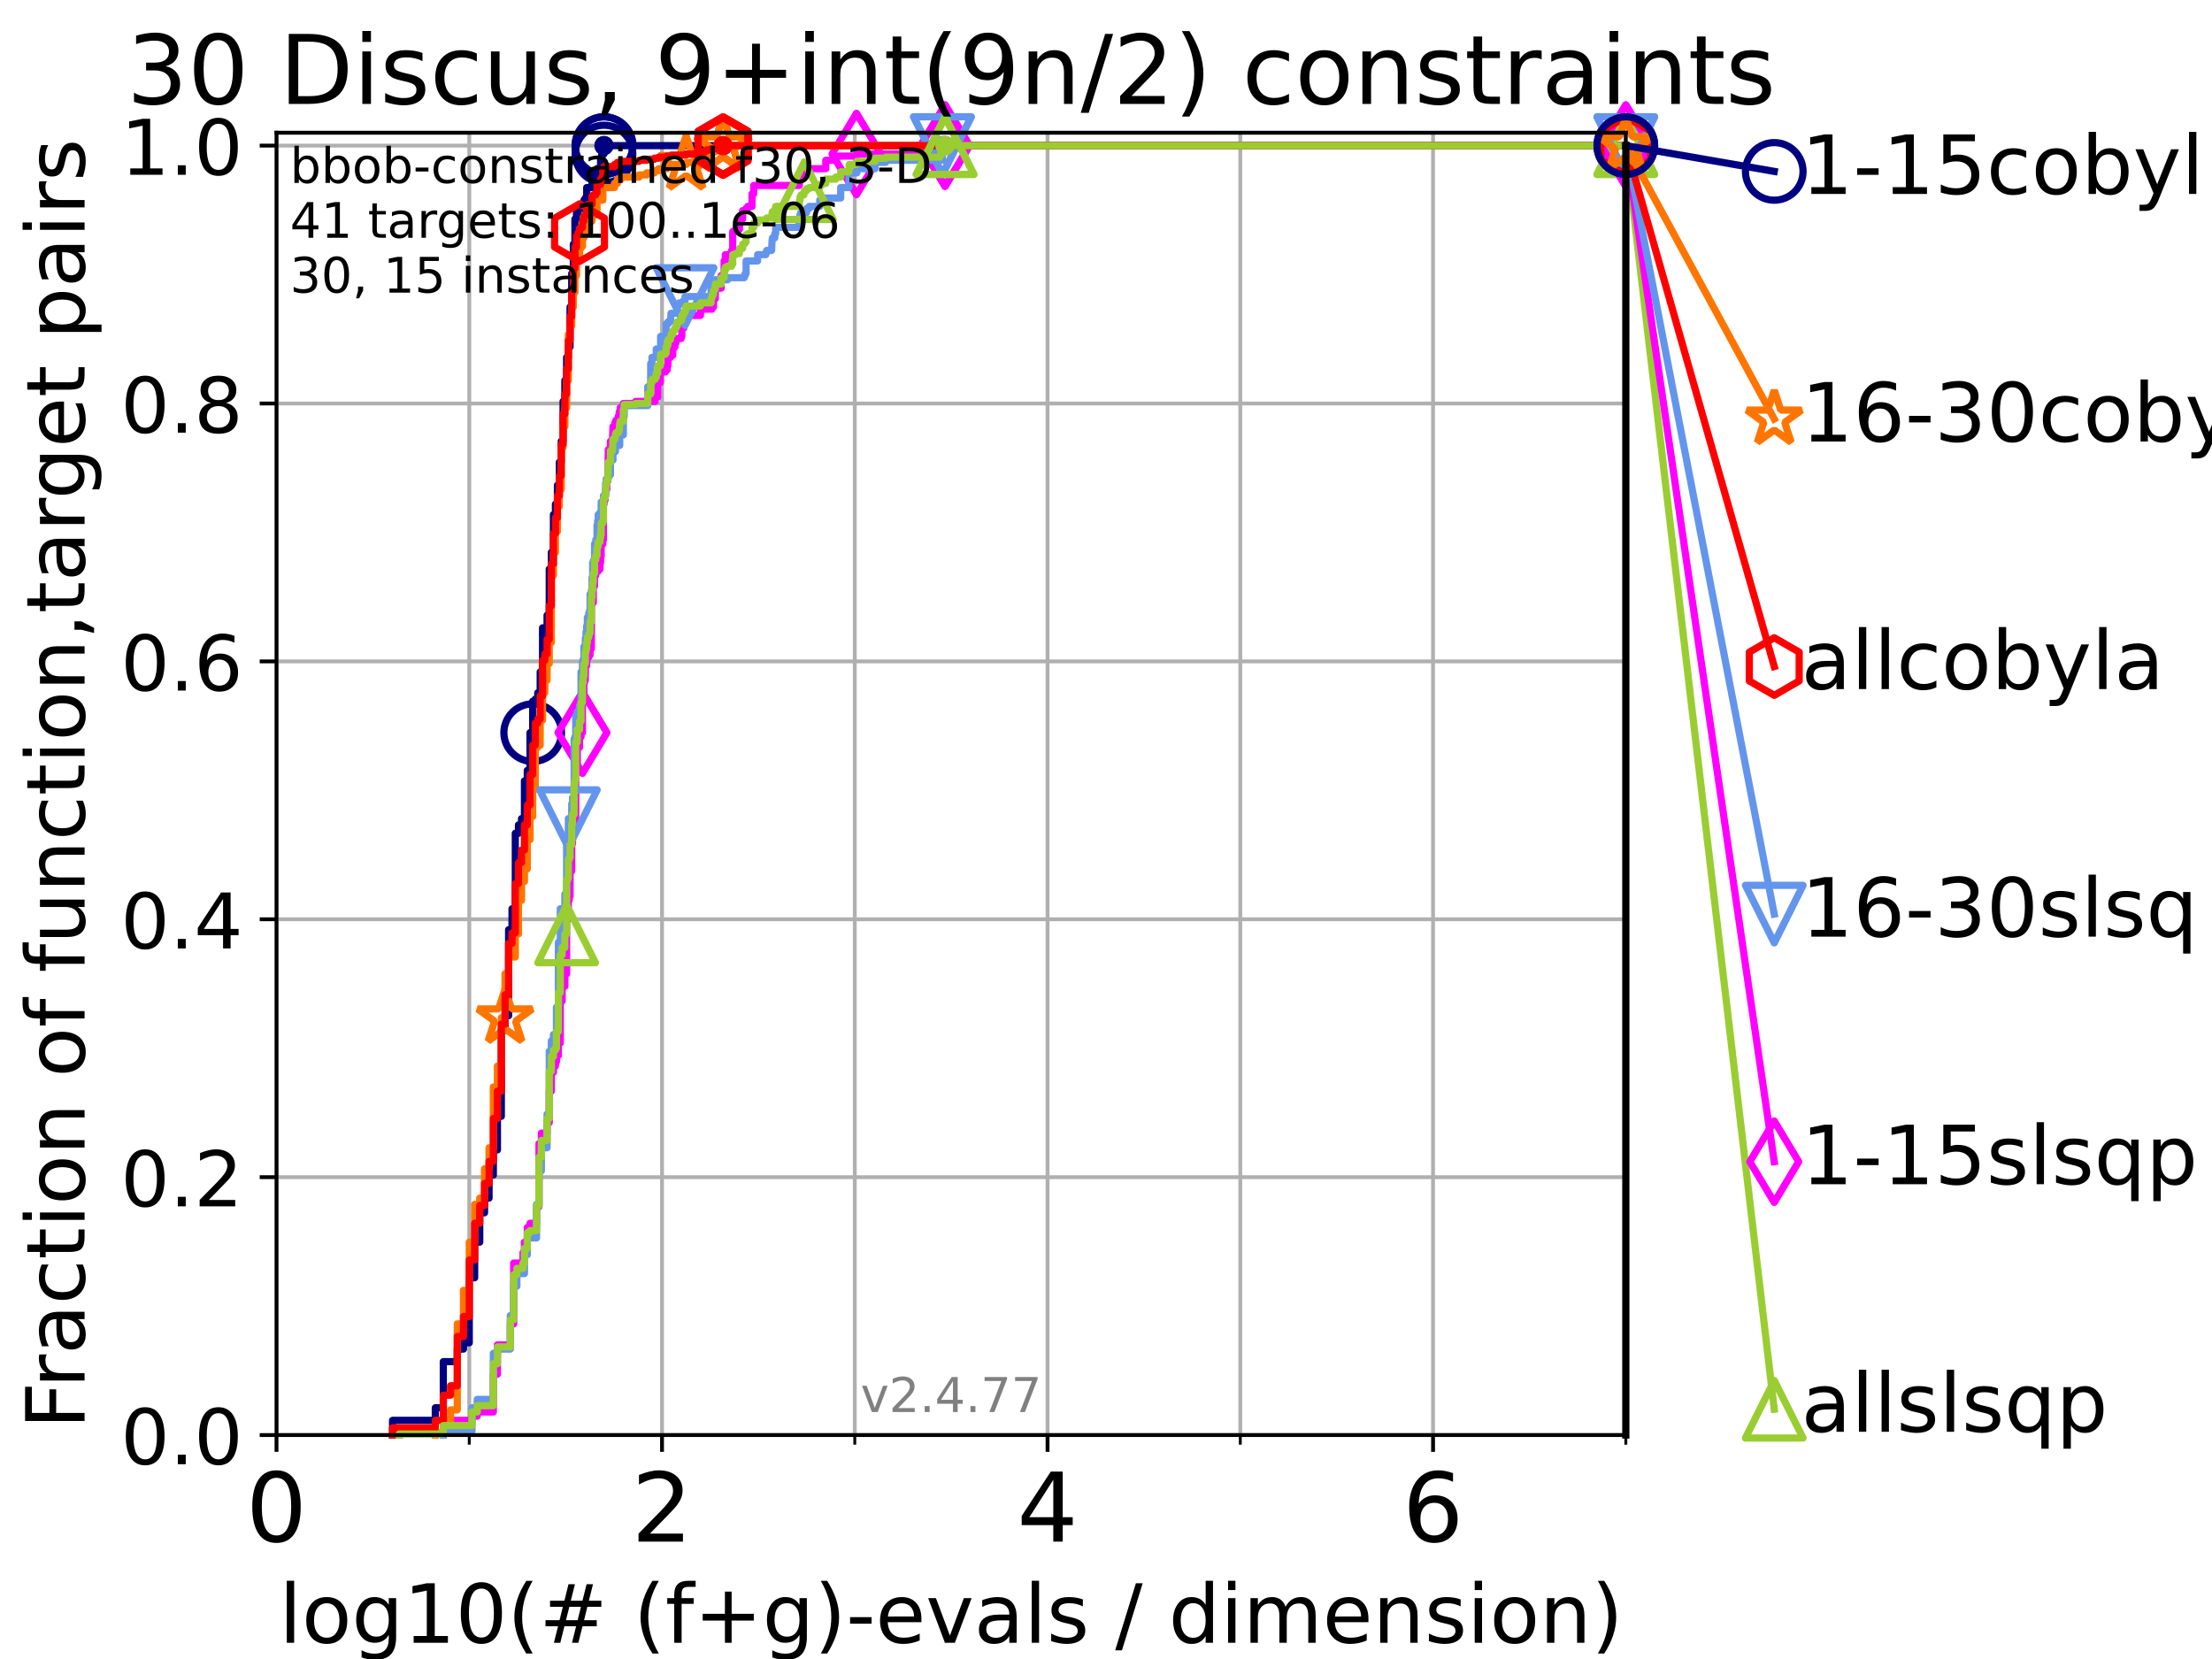 <?xml version="1.0" encoding="utf-8" standalone="no"?>
<!DOCTYPE svg PUBLIC "-//W3C//DTD SVG 1.1//EN"
  "http://www.w3.org/Graphics/SVG/1.1/DTD/svg11.dtd">
<!-- Created with matplotlib (https://matplotlib.org/) -->
<svg height="345.6pt" version="1.1" viewBox="0 0 460.8 345.6" width="460.8pt" xmlns="http://www.w3.org/2000/svg" xmlns:xlink="http://www.w3.org/1999/xlink">
 <defs>
  <style type="text/css">*{stroke-linecap:butt;stroke-linejoin:round;}</style>
 </defs>
 <g id="figure_1">
  <g id="patch_1">
   <path d="M 0 345.6 
L 460.8 345.6 
L 460.8 0 
L 0 0 
z
" style="fill:#ffffff;"/>
  </g>
  <g id="axes_1">
   <g id="patch_2">
    <path d="M 57.6 298.944 
L 338.688 298.944 
L 338.688 27.648 
L 57.6 27.648 
z
" style="fill:#ffffff;"/>
   </g>
   <g id="matplotlib.axis_1">
    <g id="xtick_1">
     <g id="line2d_1">
      <path clip-path="url(#pdc5bbf95b2)" d="M 57.6 298.944 
L 57.6 27.648 
" style="fill:none;stroke:#b0b0b0;stroke-linecap:square;stroke-width:0.8;"/>
     </g>
     <g id="line2d_2">
      <defs>
       <path d="M 0 0 
L 0 3.5 
" id="m61a3227768" style="stroke:#000000;stroke-width:0.8;"/>
      </defs>
      <g>
       <use style="stroke:#000000;stroke-width:0.8;" x="57.6" xlink:href="#m61a3227768" y="298.944"/>
      </g>
     </g>
     <g id="text_1">
      <!-- 0 -->
      <g transform="translate(51.237 321.141)scale(0.2 -0.2)">
       <defs>
        <path d="M 31.781 66.406 
Q 24.172 66.406 20.328 58.906 
Q 16.5 51.422 16.5 36.375 
Q 16.5 21.391 20.328 13.891 
Q 24.172 6.391 31.781 6.391 
Q 39.453 6.391 43.281 13.891 
Q 47.125 21.391 47.125 36.375 
Q 47.125 51.422 43.281 58.906 
Q 39.453 66.406 31.781 66.406 
z
M 31.781 74.219 
Q 44.047 74.219 50.516 64.516 
Q 56.984 54.828 56.984 36.375 
Q 56.984 17.969 50.516 8.266 
Q 44.047 -1.422 31.781 -1.422 
Q 19.531 -1.422 13.062 8.266 
Q 6.594 17.969 6.594 36.375 
Q 6.594 54.828 13.062 64.516 
Q 19.531 74.219 31.781 74.219 
z
" id="DejaVuSans-48"/>
       </defs>
       <use xlink:href="#DejaVuSans-48"/>
      </g>
     </g>
    </g>
    <g id="xtick_2">
     <g id="line2d_3">
      <path clip-path="url(#pdc5bbf95b2)" d="M 137.911 298.944 
L 137.911 27.648 
" style="fill:none;stroke:#b0b0b0;stroke-linecap:square;stroke-width:0.8;"/>
     </g>
     <g id="line2d_4">
      <g>
       <use style="stroke:#000000;stroke-width:0.8;" x="137.911" xlink:href="#m61a3227768" y="298.944"/>
      </g>
     </g>
     <g id="text_2">
      <!-- 2 -->
      <g transform="translate(131.548 321.141)scale(0.2 -0.2)">
       <defs>
        <path d="M 19.188 8.297 
L 53.609 8.297 
L 53.609 0 
L 7.328 0 
L 7.328 8.297 
Q 12.938 14.109 22.625 23.891 
Q 32.328 33.688 34.812 36.531 
Q 39.547 41.844 41.422 45.531 
Q 43.312 49.219 43.312 52.781 
Q 43.312 58.594 39.234 62.25 
Q 35.156 65.922 28.609 65.922 
Q 23.969 65.922 18.812 64.312 
Q 13.672 62.703 7.812 59.422 
L 7.812 69.391 
Q 13.766 71.781 18.938 73 
Q 24.125 74.219 28.422 74.219 
Q 39.75 74.219 46.484 68.547 
Q 53.219 62.891 53.219 53.422 
Q 53.219 48.922 51.531 44.891 
Q 49.859 40.875 45.406 35.406 
Q 44.188 33.984 37.641 27.219 
Q 31.109 20.453 19.188 8.297 
z
" id="DejaVuSans-50"/>
       </defs>
       <use xlink:href="#DejaVuSans-50"/>
      </g>
     </g>
    </g>
    <g id="xtick_3">
     <g id="line2d_5">
      <path clip-path="url(#pdc5bbf95b2)" d="M 218.222 298.944 
L 218.222 27.648 
" style="fill:none;stroke:#b0b0b0;stroke-linecap:square;stroke-width:0.8;"/>
     </g>
     <g id="line2d_6">
      <g>
       <use style="stroke:#000000;stroke-width:0.8;" x="218.222" xlink:href="#m61a3227768" y="298.944"/>
      </g>
     </g>
     <g id="text_3">
      <!-- 4 -->
      <g transform="translate(211.859 321.141)scale(0.2 -0.2)">
       <defs>
        <path d="M 37.797 64.312 
L 12.891 25.391 
L 37.797 25.391 
z
M 35.203 72.906 
L 47.609 72.906 
L 47.609 25.391 
L 58.016 25.391 
L 58.016 17.188 
L 47.609 17.188 
L 47.609 0 
L 37.797 0 
L 37.797 17.188 
L 4.891 17.188 
L 4.891 26.703 
z
" id="DejaVuSans-52"/>
       </defs>
       <use xlink:href="#DejaVuSans-52"/>
      </g>
     </g>
    </g>
    <g id="xtick_4">
     <g id="line2d_7">
      <path clip-path="url(#pdc5bbf95b2)" d="M 298.533 298.944 
L 298.533 27.648 
" style="fill:none;stroke:#b0b0b0;stroke-linecap:square;stroke-width:0.8;"/>
     </g>
     <g id="line2d_8">
      <g>
       <use style="stroke:#000000;stroke-width:0.8;" x="298.533" xlink:href="#m61a3227768" y="298.944"/>
      </g>
     </g>
     <g id="text_4">
      <!-- 6 -->
      <g transform="translate(292.17 321.141)scale(0.2 -0.2)">
       <defs>
        <path d="M 33.016 40.375 
Q 26.375 40.375 22.484 35.828 
Q 18.609 31.297 18.609 23.391 
Q 18.609 15.531 22.484 10.953 
Q 26.375 6.391 33.016 6.391 
Q 39.656 6.391 43.531 10.953 
Q 47.406 15.531 47.406 23.391 
Q 47.406 31.297 43.531 35.828 
Q 39.656 40.375 33.016 40.375 
z
M 52.594 71.297 
L 52.594 62.312 
Q 48.875 64.062 45.094 64.984 
Q 41.312 65.922 37.594 65.922 
Q 27.828 65.922 22.672 59.328 
Q 17.531 52.734 16.797 39.406 
Q 19.672 43.656 24.016 45.922 
Q 28.375 48.188 33.594 48.188 
Q 44.578 48.188 50.953 41.516 
Q 57.328 34.859 57.328 23.391 
Q 57.328 12.156 50.688 5.359 
Q 44.047 -1.422 33.016 -1.422 
Q 20.359 -1.422 13.672 8.266 
Q 6.984 17.969 6.984 36.375 
Q 6.984 53.656 15.188 63.938 
Q 23.391 74.219 37.203 74.219 
Q 40.922 74.219 44.703 73.484 
Q 48.484 72.75 52.594 71.297 
z
" id="DejaVuSans-54"/>
       </defs>
       <use xlink:href="#DejaVuSans-54"/>
      </g>
     </g>
    </g>
    <g id="xtick_5">
     <g id="line2d_9">
      <path clip-path="url(#pdc5bbf95b2)" d="M 97.755 298.944 
L 97.755 27.648 
" style="fill:none;stroke:#b0b0b0;stroke-linecap:square;stroke-width:0.8;"/>
     </g>
     <g id="line2d_10">
      <defs>
       <path d="M 0 0 
L 0 2 
" id="m268a48f145" style="stroke:#000000;stroke-width:0.6;"/>
      </defs>
      <g>
       <use style="stroke:#000000;stroke-width:0.6;" x="97.755" xlink:href="#m268a48f145" y="298.944"/>
      </g>
     </g>
    </g>
    <g id="xtick_6">
     <g id="line2d_11">
      <path clip-path="url(#pdc5bbf95b2)" d="M 178.066 298.944 
L 178.066 27.648 
" style="fill:none;stroke:#b0b0b0;stroke-linecap:square;stroke-width:0.8;"/>
     </g>
     <g id="line2d_12">
      <g>
       <use style="stroke:#000000;stroke-width:0.6;" x="178.066" xlink:href="#m268a48f145" y="298.944"/>
      </g>
     </g>
    </g>
    <g id="xtick_7">
     <g id="line2d_13">
      <path clip-path="url(#pdc5bbf95b2)" d="M 258.377 298.944 
L 258.377 27.648 
" style="fill:none;stroke:#b0b0b0;stroke-linecap:square;stroke-width:0.8;"/>
     </g>
     <g id="line2d_14">
      <g>
       <use style="stroke:#000000;stroke-width:0.6;" x="258.377" xlink:href="#m268a48f145" y="298.944"/>
      </g>
     </g>
    </g>
    <g id="xtick_8">
     <g id="line2d_15">
      <path clip-path="url(#pdc5bbf95b2)" d="M 338.688 298.944 
L 338.688 27.648 
" style="fill:none;stroke:#b0b0b0;stroke-linecap:square;stroke-width:0.8;"/>
     </g>
     <g id="line2d_16">
      <g>
       <use style="stroke:#000000;stroke-width:0.6;" x="338.688" xlink:href="#m268a48f145" y="298.944"/>
      </g>
     </g>
    </g>
    <g id="text_5">
     <!-- log10(# (f+g)-evals / dimension) -->
     <g transform="translate(58.145 342.218)scale(0.17 -0.17)">
      <defs>
       <path d="M 9.422 75.984 
L 18.406 75.984 
L 18.406 0 
L 9.422 0 
z
" id="DejaVuSans-108"/>
       <path d="M 30.609 48.391 
Q 23.391 48.391 19.188 42.75 
Q 14.984 37.109 14.984 27.297 
Q 14.984 17.484 19.156 11.844 
Q 23.344 6.203 30.609 6.203 
Q 37.797 6.203 41.984 11.859 
Q 46.188 17.531 46.188 27.297 
Q 46.188 37.016 41.984 42.703 
Q 37.797 48.391 30.609 48.391 
z
M 30.609 56 
Q 42.328 56 49.016 48.375 
Q 55.719 40.766 55.719 27.297 
Q 55.719 13.875 49.016 6.219 
Q 42.328 -1.422 30.609 -1.422 
Q 18.844 -1.422 12.172 6.219 
Q 5.516 13.875 5.516 27.297 
Q 5.516 40.766 12.172 48.375 
Q 18.844 56 30.609 56 
z
" id="DejaVuSans-111"/>
       <path d="M 45.406 27.984 
Q 45.406 37.75 41.375 43.109 
Q 37.359 48.484 30.078 48.484 
Q 22.859 48.484 18.828 43.109 
Q 14.797 37.75 14.797 27.984 
Q 14.797 18.266 18.828 12.891 
Q 22.859 7.516 30.078 7.516 
Q 37.359 7.516 41.375 12.891 
Q 45.406 18.266 45.406 27.984 
z
M 54.391 6.781 
Q 54.391 -7.172 48.188 -13.984 
Q 42 -20.797 29.203 -20.797 
Q 24.469 -20.797 20.266 -20.094 
Q 16.062 -19.391 12.109 -17.922 
L 12.109 -9.188 
Q 16.062 -11.328 19.922 -12.344 
Q 23.781 -13.375 27.781 -13.375 
Q 36.625 -13.375 41.016 -8.766 
Q 45.406 -4.156 45.406 5.172 
L 45.406 9.625 
Q 42.625 4.781 38.281 2.391 
Q 33.938 0 27.875 0 
Q 17.828 0 11.672 7.656 
Q 5.516 15.328 5.516 27.984 
Q 5.516 40.672 11.672 48.328 
Q 17.828 56 27.875 56 
Q 33.938 56 38.281 53.609 
Q 42.625 51.219 45.406 46.391 
L 45.406 54.688 
L 54.391 54.688 
z
" id="DejaVuSans-103"/>
       <path d="M 12.406 8.297 
L 28.516 8.297 
L 28.516 63.922 
L 10.984 60.406 
L 10.984 69.391 
L 28.422 72.906 
L 38.281 72.906 
L 38.281 8.297 
L 54.391 8.297 
L 54.391 0 
L 12.406 0 
z
" id="DejaVuSans-49"/>
       <path d="M 31 75.875 
Q 24.469 64.656 21.281 53.656 
Q 18.109 42.672 18.109 31.391 
Q 18.109 20.125 21.312 9.062 
Q 24.516 -2 31 -13.188 
L 23.188 -13.188 
Q 15.875 -1.703 12.234 9.375 
Q 8.594 20.453 8.594 31.391 
Q 8.594 42.281 12.203 53.312 
Q 15.828 64.359 23.188 75.875 
z
" id="DejaVuSans-40"/>
       <path d="M 51.125 44 
L 36.922 44 
L 32.812 27.688 
L 47.125 27.688 
z
M 43.797 71.781 
L 38.719 51.516 
L 52.984 51.516 
L 58.109 71.781 
L 65.922 71.781 
L 60.891 51.516 
L 76.125 51.516 
L 76.125 44 
L 58.984 44 
L 54.984 27.688 
L 70.516 27.688 
L 70.516 20.219 
L 53.078 20.219 
L 48 0 
L 40.188 0 
L 45.219 20.219 
L 30.906 20.219 
L 25.875 0 
L 18.016 0 
L 23.094 20.219 
L 7.719 20.219 
L 7.719 27.688 
L 24.906 27.688 
L 29 44 
L 13.281 44 
L 13.281 51.516 
L 30.906 51.516 
L 35.891 71.781 
z
" id="DejaVuSans-35"/>
       <path id="DejaVuSans-32"/>
       <path d="M 37.109 75.984 
L 37.109 68.5 
L 28.516 68.5 
Q 23.688 68.5 21.797 66.547 
Q 19.922 64.594 19.922 59.516 
L 19.922 54.688 
L 34.719 54.688 
L 34.719 47.703 
L 19.922 47.703 
L 19.922 0 
L 10.891 0 
L 10.891 47.703 
L 2.297 47.703 
L 2.297 54.688 
L 10.891 54.688 
L 10.891 58.5 
Q 10.891 67.625 15.141 71.797 
Q 19.391 75.984 28.609 75.984 
z
" id="DejaVuSans-102"/>
       <path d="M 46 62.703 
L 46 35.5 
L 73.188 35.5 
L 73.188 27.203 
L 46 27.203 
L 46 0 
L 37.797 0 
L 37.797 27.203 
L 10.594 27.203 
L 10.594 35.5 
L 37.797 35.5 
L 37.797 62.703 
z
" id="DejaVuSans-43"/>
       <path d="M 8.016 75.875 
L 15.828 75.875 
Q 23.141 64.359 26.781 53.312 
Q 30.422 42.281 30.422 31.391 
Q 30.422 20.453 26.781 9.375 
Q 23.141 -1.703 15.828 -13.188 
L 8.016 -13.188 
Q 14.5 -2 17.703 9.062 
Q 20.906 20.125 20.906 31.391 
Q 20.906 42.672 17.703 53.656 
Q 14.5 64.656 8.016 75.875 
z
" id="DejaVuSans-41"/>
       <path d="M 4.891 31.391 
L 31.203 31.391 
L 31.203 23.391 
L 4.891 23.391 
z
" id="DejaVuSans-45"/>
       <path d="M 56.203 29.594 
L 56.203 25.203 
L 14.891 25.203 
Q 15.484 15.922 20.484 11.062 
Q 25.484 6.203 34.422 6.203 
Q 39.594 6.203 44.453 7.469 
Q 49.312 8.734 54.109 11.281 
L 54.109 2.781 
Q 49.266 0.734 44.188 -0.344 
Q 39.109 -1.422 33.891 -1.422 
Q 20.797 -1.422 13.156 6.188 
Q 5.516 13.812 5.516 26.812 
Q 5.516 40.234 12.766 48.109 
Q 20.016 56 32.328 56 
Q 43.359 56 49.781 48.891 
Q 56.203 41.797 56.203 29.594 
z
M 47.219 32.234 
Q 47.125 39.594 43.094 43.984 
Q 39.062 48.391 32.422 48.391 
Q 24.906 48.391 20.391 44.141 
Q 15.875 39.891 15.188 32.172 
z
" id="DejaVuSans-101"/>
       <path d="M 2.984 54.688 
L 12.5 54.688 
L 29.594 8.797 
L 46.688 54.688 
L 56.203 54.688 
L 35.688 0 
L 23.484 0 
z
" id="DejaVuSans-118"/>
       <path d="M 34.281 27.484 
Q 23.391 27.484 19.188 25 
Q 14.984 22.516 14.984 16.5 
Q 14.984 11.719 18.141 8.906 
Q 21.297 6.109 26.703 6.109 
Q 34.188 6.109 38.703 11.406 
Q 43.219 16.703 43.219 25.484 
L 43.219 27.484 
z
M 52.203 31.203 
L 52.203 0 
L 43.219 0 
L 43.219 8.297 
Q 40.141 3.328 35.547 0.953 
Q 30.953 -1.422 24.312 -1.422 
Q 15.922 -1.422 10.953 3.297 
Q 6 8.016 6 15.922 
Q 6 25.141 12.172 29.828 
Q 18.359 34.516 30.609 34.516 
L 43.219 34.516 
L 43.219 35.406 
Q 43.219 41.609 39.141 45 
Q 35.062 48.391 27.688 48.391 
Q 23 48.391 18.547 47.266 
Q 14.109 46.141 10.016 43.891 
L 10.016 52.203 
Q 14.938 54.109 19.578 55.047 
Q 24.219 56 28.609 56 
Q 40.484 56 46.344 49.844 
Q 52.203 43.703 52.203 31.203 
z
" id="DejaVuSans-97"/>
       <path d="M 44.281 53.078 
L 44.281 44.578 
Q 40.484 46.531 36.375 47.5 
Q 32.281 48.484 27.875 48.484 
Q 21.188 48.484 17.844 46.438 
Q 14.5 44.391 14.5 40.281 
Q 14.5 37.156 16.891 35.375 
Q 19.281 33.594 26.516 31.984 
L 29.594 31.297 
Q 39.156 29.25 43.188 25.516 
Q 47.219 21.781 47.219 15.094 
Q 47.219 7.469 41.188 3.016 
Q 35.156 -1.422 24.609 -1.422 
Q 20.219 -1.422 15.453 -0.562 
Q 10.688 0.297 5.422 2 
L 5.422 11.281 
Q 10.406 8.688 15.234 7.391 
Q 20.062 6.109 24.812 6.109 
Q 31.156 6.109 34.562 8.281 
Q 37.984 10.453 37.984 14.406 
Q 37.984 18.062 35.516 20.016 
Q 33.062 21.969 24.703 23.781 
L 21.578 24.516 
Q 13.234 26.266 9.516 29.906 
Q 5.812 33.547 5.812 39.891 
Q 5.812 47.609 11.281 51.797 
Q 16.75 56 26.812 56 
Q 31.781 56 36.172 55.266 
Q 40.578 54.547 44.281 53.078 
z
" id="DejaVuSans-115"/>
       <path d="M 25.391 72.906 
L 33.688 72.906 
L 8.297 -9.281 
L 0 -9.281 
z
" id="DejaVuSans-47"/>
       <path d="M 45.406 46.391 
L 45.406 75.984 
L 54.391 75.984 
L 54.391 0 
L 45.406 0 
L 45.406 8.203 
Q 42.578 3.328 38.25 0.953 
Q 33.938 -1.422 27.875 -1.422 
Q 17.969 -1.422 11.734 6.484 
Q 5.516 14.406 5.516 27.297 
Q 5.516 40.188 11.734 48.094 
Q 17.969 56 27.875 56 
Q 33.938 56 38.25 53.625 
Q 42.578 51.266 45.406 46.391 
z
M 14.797 27.297 
Q 14.797 17.391 18.875 11.75 
Q 22.953 6.109 30.078 6.109 
Q 37.203 6.109 41.297 11.75 
Q 45.406 17.391 45.406 27.297 
Q 45.406 37.203 41.297 42.844 
Q 37.203 48.484 30.078 48.484 
Q 22.953 48.484 18.875 42.844 
Q 14.797 37.203 14.797 27.297 
z
" id="DejaVuSans-100"/>
       <path d="M 9.422 54.688 
L 18.406 54.688 
L 18.406 0 
L 9.422 0 
z
M 9.422 75.984 
L 18.406 75.984 
L 18.406 64.594 
L 9.422 64.594 
z
" id="DejaVuSans-105"/>
       <path d="M 52 44.188 
Q 55.375 50.25 60.062 53.125 
Q 64.75 56 71.094 56 
Q 79.641 56 84.281 50.016 
Q 88.922 44.047 88.922 33.016 
L 88.922 0 
L 79.891 0 
L 79.891 32.719 
Q 79.891 40.578 77.094 44.375 
Q 74.312 48.188 68.609 48.188 
Q 61.625 48.188 57.562 43.547 
Q 53.516 38.922 53.516 30.906 
L 53.516 0 
L 44.484 0 
L 44.484 32.719 
Q 44.484 40.625 41.703 44.406 
Q 38.922 48.188 33.109 48.188 
Q 26.219 48.188 22.156 43.531 
Q 18.109 38.875 18.109 30.906 
L 18.109 0 
L 9.078 0 
L 9.078 54.688 
L 18.109 54.688 
L 18.109 46.188 
Q 21.188 51.219 25.484 53.609 
Q 29.781 56 35.688 56 
Q 41.656 56 45.828 52.969 
Q 50 49.953 52 44.188 
z
" id="DejaVuSans-109"/>
       <path d="M 54.891 33.016 
L 54.891 0 
L 45.906 0 
L 45.906 32.719 
Q 45.906 40.484 42.875 44.328 
Q 39.844 48.188 33.797 48.188 
Q 26.516 48.188 22.312 43.547 
Q 18.109 38.922 18.109 30.906 
L 18.109 0 
L 9.078 0 
L 9.078 54.688 
L 18.109 54.688 
L 18.109 46.188 
Q 21.344 51.125 25.703 53.562 
Q 30.078 56 35.797 56 
Q 45.219 56 50.047 50.172 
Q 54.891 44.344 54.891 33.016 
z
" id="DejaVuSans-110"/>
      </defs>
      <use xlink:href="#DejaVuSans-108"/>
      <use x="27.783" xlink:href="#DejaVuSans-111"/>
      <use x="88.965" xlink:href="#DejaVuSans-103"/>
      <use x="152.441" xlink:href="#DejaVuSans-49"/>
      <use x="216.064" xlink:href="#DejaVuSans-48"/>
      <use x="279.688" xlink:href="#DejaVuSans-40"/>
      <use x="318.701" xlink:href="#DejaVuSans-35"/>
      <use x="402.49" xlink:href="#DejaVuSans-32"/>
      <use x="434.277" xlink:href="#DejaVuSans-40"/>
      <use x="473.291" xlink:href="#DejaVuSans-102"/>
      <use x="508.496" xlink:href="#DejaVuSans-43"/>
      <use x="592.285" xlink:href="#DejaVuSans-103"/>
      <use x="655.762" xlink:href="#DejaVuSans-41"/>
      <use x="694.775" xlink:href="#DejaVuSans-45"/>
      <use x="730.859" xlink:href="#DejaVuSans-101"/>
      <use x="792.383" xlink:href="#DejaVuSans-118"/>
      <use x="851.562" xlink:href="#DejaVuSans-97"/>
      <use x="912.842" xlink:href="#DejaVuSans-108"/>
      <use x="940.625" xlink:href="#DejaVuSans-115"/>
      <use x="992.725" xlink:href="#DejaVuSans-32"/>
      <use x="1024.512" xlink:href="#DejaVuSans-47"/>
      <use x="1058.203" xlink:href="#DejaVuSans-32"/>
      <use x="1089.99" xlink:href="#DejaVuSans-100"/>
      <use x="1153.467" xlink:href="#DejaVuSans-105"/>
      <use x="1181.25" xlink:href="#DejaVuSans-109"/>
      <use x="1278.662" xlink:href="#DejaVuSans-101"/>
      <use x="1340.186" xlink:href="#DejaVuSans-110"/>
      <use x="1403.564" xlink:href="#DejaVuSans-115"/>
      <use x="1455.664" xlink:href="#DejaVuSans-105"/>
      <use x="1483.447" xlink:href="#DejaVuSans-111"/>
      <use x="1544.629" xlink:href="#DejaVuSans-110"/>
      <use x="1608.008" xlink:href="#DejaVuSans-41"/>
     </g>
    </g>
   </g>
   <g id="matplotlib.axis_2">
    <g id="ytick_1">
     <g id="line2d_17">
      <path clip-path="url(#pdc5bbf95b2)" d="M 57.6 298.944 
L 338.688 298.944 
" style="fill:none;stroke:#b0b0b0;stroke-linecap:square;stroke-width:0.8;"/>
     </g>
     <g id="line2d_18">
      <defs>
       <path d="M 0 0 
L -3.5 0 
" id="m90da7b4c29" style="stroke:#000000;stroke-width:0.8;"/>
      </defs>
      <g>
       <use style="stroke:#000000;stroke-width:0.8;" x="57.6" xlink:href="#m90da7b4c29" y="298.944"/>
      </g>
     </g>
     <g id="text_6">
      <!-- 0.0 -->
      <g transform="translate(25.155 305.023)scale(0.16 -0.16)">
       <defs>
        <path d="M 10.688 12.406 
L 21 12.406 
L 21 0 
L 10.688 0 
z
" id="DejaVuSans-46"/>
       </defs>
       <use xlink:href="#DejaVuSans-48"/>
       <use x="63.623" xlink:href="#DejaVuSans-46"/>
       <use x="95.41" xlink:href="#DejaVuSans-48"/>
      </g>
     </g>
    </g>
    <g id="ytick_2">
     <g id="line2d_19">
      <path clip-path="url(#pdc5bbf95b2)" d="M 57.6 245.222 
L 338.688 245.222 
" style="fill:none;stroke:#b0b0b0;stroke-linecap:square;stroke-width:0.8;"/>
     </g>
     <g id="line2d_20">
      <g>
       <use style="stroke:#000000;stroke-width:0.8;" x="57.6" xlink:href="#m90da7b4c29" y="245.222"/>
      </g>
     </g>
     <g id="text_7">
      <!-- 0.2 -->
      <g transform="translate(25.155 251.301)scale(0.16 -0.16)">
       <use xlink:href="#DejaVuSans-48"/>
       <use x="63.623" xlink:href="#DejaVuSans-46"/>
       <use x="95.41" xlink:href="#DejaVuSans-50"/>
      </g>
     </g>
    </g>
    <g id="ytick_3">
     <g id="line2d_21">
      <path clip-path="url(#pdc5bbf95b2)" d="M 57.6 191.5 
L 338.688 191.5 
" style="fill:none;stroke:#b0b0b0;stroke-linecap:square;stroke-width:0.8;"/>
     </g>
     <g id="line2d_22">
      <g>
       <use style="stroke:#000000;stroke-width:0.8;" x="57.6" xlink:href="#m90da7b4c29" y="191.5"/>
      </g>
     </g>
     <g id="text_8">
      <!-- 0.4 -->
      <g transform="translate(25.155 197.579)scale(0.16 -0.16)">
       <use xlink:href="#DejaVuSans-48"/>
       <use x="63.623" xlink:href="#DejaVuSans-46"/>
       <use x="95.41" xlink:href="#DejaVuSans-52"/>
      </g>
     </g>
    </g>
    <g id="ytick_4">
     <g id="line2d_23">
      <path clip-path="url(#pdc5bbf95b2)" d="M 57.6 137.778 
L 338.688 137.778 
" style="fill:none;stroke:#b0b0b0;stroke-linecap:square;stroke-width:0.8;"/>
     </g>
     <g id="line2d_24">
      <g>
       <use style="stroke:#000000;stroke-width:0.8;" x="57.6" xlink:href="#m90da7b4c29" y="137.778"/>
      </g>
     </g>
     <g id="text_9">
      <!-- 0.6 -->
      <g transform="translate(25.155 143.857)scale(0.16 -0.16)">
       <use xlink:href="#DejaVuSans-48"/>
       <use x="63.623" xlink:href="#DejaVuSans-46"/>
       <use x="95.41" xlink:href="#DejaVuSans-54"/>
      </g>
     </g>
    </g>
    <g id="ytick_5">
     <g id="line2d_25">
      <path clip-path="url(#pdc5bbf95b2)" d="M 57.6 84.056 
L 338.688 84.056 
" style="fill:none;stroke:#b0b0b0;stroke-linecap:square;stroke-width:0.8;"/>
     </g>
     <g id="line2d_26">
      <g>
       <use style="stroke:#000000;stroke-width:0.8;" x="57.6" xlink:href="#m90da7b4c29" y="84.056"/>
      </g>
     </g>
     <g id="text_10">
      <!-- 0.8 -->
      <g transform="translate(25.155 90.135)scale(0.16 -0.16)">
       <defs>
        <path d="M 31.781 34.625 
Q 24.75 34.625 20.719 30.859 
Q 16.703 27.094 16.703 20.516 
Q 16.703 13.922 20.719 10.156 
Q 24.75 6.391 31.781 6.391 
Q 38.812 6.391 42.859 10.172 
Q 46.922 13.969 46.922 20.516 
Q 46.922 27.094 42.891 30.859 
Q 38.875 34.625 31.781 34.625 
z
M 21.922 38.812 
Q 15.578 40.375 12.031 44.719 
Q 8.5 49.078 8.5 55.328 
Q 8.5 64.062 14.719 69.141 
Q 20.953 74.219 31.781 74.219 
Q 42.672 74.219 48.875 69.141 
Q 55.078 64.062 55.078 55.328 
Q 55.078 49.078 51.531 44.719 
Q 48 40.375 41.703 38.812 
Q 48.828 37.156 52.797 32.312 
Q 56.781 27.484 56.781 20.516 
Q 56.781 9.906 50.312 4.234 
Q 43.844 -1.422 31.781 -1.422 
Q 19.734 -1.422 13.25 4.234 
Q 6.781 9.906 6.781 20.516 
Q 6.781 27.484 10.781 32.312 
Q 14.797 37.156 21.922 38.812 
z
M 18.312 54.391 
Q 18.312 48.734 21.844 45.562 
Q 25.391 42.391 31.781 42.391 
Q 38.141 42.391 41.719 45.562 
Q 45.312 48.734 45.312 54.391 
Q 45.312 60.062 41.719 63.234 
Q 38.141 66.406 31.781 66.406 
Q 25.391 66.406 21.844 63.234 
Q 18.312 60.062 18.312 54.391 
z
" id="DejaVuSans-56"/>
       </defs>
       <use xlink:href="#DejaVuSans-48"/>
       <use x="63.623" xlink:href="#DejaVuSans-46"/>
       <use x="95.41" xlink:href="#DejaVuSans-56"/>
      </g>
     </g>
    </g>
    <g id="ytick_6">
     <g id="line2d_27">
      <path clip-path="url(#pdc5bbf95b2)" d="M 57.6 30.334 
L 338.688 30.334 
" style="fill:none;stroke:#b0b0b0;stroke-linecap:square;stroke-width:0.8;"/>
     </g>
     <g id="line2d_28">
      <g>
       <use style="stroke:#000000;stroke-width:0.8;" x="57.6" xlink:href="#m90da7b4c29" y="30.334"/>
      </g>
     </g>
     <g id="text_11">
      <!-- 1.0 -->
      <g transform="translate(25.155 36.413)scale(0.16 -0.16)">
       <use xlink:href="#DejaVuSans-49"/>
       <use x="63.623" xlink:href="#DejaVuSans-46"/>
       <use x="95.41" xlink:href="#DejaVuSans-48"/>
      </g>
     </g>
    </g>
    <g id="text_12">
     <!-- Fraction of function,target pairs -->
     <g transform="translate(17.62 297.681)rotate(-90)scale(0.17 -0.17)">
      <defs>
       <path d="M 9.812 72.906 
L 51.703 72.906 
L 51.703 64.594 
L 19.672 64.594 
L 19.672 43.109 
L 48.578 43.109 
L 48.578 34.812 
L 19.672 34.812 
L 19.672 0 
L 9.812 0 
z
" id="DejaVuSans-70"/>
       <path d="M 41.109 46.297 
Q 39.594 47.172 37.812 47.578 
Q 36.031 48 33.891 48 
Q 26.266 48 22.188 43.047 
Q 18.109 38.094 18.109 28.812 
L 18.109 0 
L 9.078 0 
L 9.078 54.688 
L 18.109 54.688 
L 18.109 46.188 
Q 20.953 51.172 25.484 53.578 
Q 30.031 56 36.531 56 
Q 37.453 56 38.578 55.875 
Q 39.703 55.766 41.062 55.516 
z
" id="DejaVuSans-114"/>
       <path d="M 48.781 52.594 
L 48.781 44.188 
Q 44.969 46.297 41.141 47.344 
Q 37.312 48.391 33.406 48.391 
Q 24.656 48.391 19.812 42.844 
Q 14.984 37.312 14.984 27.297 
Q 14.984 17.281 19.812 11.734 
Q 24.656 6.203 33.406 6.203 
Q 37.312 6.203 41.141 7.25 
Q 44.969 8.297 48.781 10.406 
L 48.781 2.094 
Q 45.016 0.344 40.984 -0.531 
Q 36.969 -1.422 32.422 -1.422 
Q 20.062 -1.422 12.781 6.344 
Q 5.516 14.109 5.516 27.297 
Q 5.516 40.672 12.859 48.328 
Q 20.219 56 33.016 56 
Q 37.156 56 41.109 55.141 
Q 45.062 54.297 48.781 52.594 
z
" id="DejaVuSans-99"/>
       <path d="M 18.312 70.219 
L 18.312 54.688 
L 36.812 54.688 
L 36.812 47.703 
L 18.312 47.703 
L 18.312 18.016 
Q 18.312 11.328 20.141 9.422 
Q 21.969 7.516 27.594 7.516 
L 36.812 7.516 
L 36.812 0 
L 27.594 0 
Q 17.188 0 13.234 3.875 
Q 9.281 7.766 9.281 18.016 
L 9.281 47.703 
L 2.688 47.703 
L 2.688 54.688 
L 9.281 54.688 
L 9.281 70.219 
z
" id="DejaVuSans-116"/>
       <path d="M 8.5 21.578 
L 8.5 54.688 
L 17.484 54.688 
L 17.484 21.922 
Q 17.484 14.156 20.5 10.266 
Q 23.531 6.391 29.594 6.391 
Q 36.859 6.391 41.078 11.031 
Q 45.312 15.672 45.312 23.688 
L 45.312 54.688 
L 54.297 54.688 
L 54.297 0 
L 45.312 0 
L 45.312 8.406 
Q 42.047 3.422 37.719 1 
Q 33.406 -1.422 27.688 -1.422 
Q 18.266 -1.422 13.375 4.438 
Q 8.5 10.297 8.5 21.578 
z
M 31.109 56 
z
" id="DejaVuSans-117"/>
       <path d="M 11.719 12.406 
L 22.016 12.406 
L 22.016 4 
L 14.016 -11.625 
L 7.719 -11.625 
L 11.719 4 
z
" id="DejaVuSans-44"/>
       <path d="M 18.109 8.203 
L 18.109 -20.797 
L 9.078 -20.797 
L 9.078 54.688 
L 18.109 54.688 
L 18.109 46.391 
Q 20.953 51.266 25.266 53.625 
Q 29.594 56 35.594 56 
Q 45.562 56 51.781 48.094 
Q 58.016 40.188 58.016 27.297 
Q 58.016 14.406 51.781 6.484 
Q 45.562 -1.422 35.594 -1.422 
Q 29.594 -1.422 25.266 0.953 
Q 20.953 3.328 18.109 8.203 
z
M 48.688 27.297 
Q 48.688 37.203 44.609 42.844 
Q 40.531 48.484 33.406 48.484 
Q 26.266 48.484 22.188 42.844 
Q 18.109 37.203 18.109 27.297 
Q 18.109 17.391 22.188 11.75 
Q 26.266 6.109 33.406 6.109 
Q 40.531 6.109 44.609 11.75 
Q 48.688 17.391 48.688 27.297 
z
" id="DejaVuSans-112"/>
      </defs>
      <use xlink:href="#DejaVuSans-70"/>
      <use x="50.27" xlink:href="#DejaVuSans-114"/>
      <use x="91.383" xlink:href="#DejaVuSans-97"/>
      <use x="152.662" xlink:href="#DejaVuSans-99"/>
      <use x="207.643" xlink:href="#DejaVuSans-116"/>
      <use x="246.852" xlink:href="#DejaVuSans-105"/>
      <use x="274.635" xlink:href="#DejaVuSans-111"/>
      <use x="335.816" xlink:href="#DejaVuSans-110"/>
      <use x="399.195" xlink:href="#DejaVuSans-32"/>
      <use x="430.982" xlink:href="#DejaVuSans-111"/>
      <use x="492.164" xlink:href="#DejaVuSans-102"/>
      <use x="527.369" xlink:href="#DejaVuSans-32"/>
      <use x="559.156" xlink:href="#DejaVuSans-102"/>
      <use x="594.361" xlink:href="#DejaVuSans-117"/>
      <use x="657.74" xlink:href="#DejaVuSans-110"/>
      <use x="721.119" xlink:href="#DejaVuSans-99"/>
      <use x="776.1" xlink:href="#DejaVuSans-116"/>
      <use x="815.309" xlink:href="#DejaVuSans-105"/>
      <use x="843.092" xlink:href="#DejaVuSans-111"/>
      <use x="904.273" xlink:href="#DejaVuSans-110"/>
      <use x="967.652" xlink:href="#DejaVuSans-44"/>
      <use x="999.439" xlink:href="#DejaVuSans-116"/>
      <use x="1038.648" xlink:href="#DejaVuSans-97"/>
      <use x="1099.928" xlink:href="#DejaVuSans-114"/>
      <use x="1139.291" xlink:href="#DejaVuSans-103"/>
      <use x="1202.768" xlink:href="#DejaVuSans-101"/>
      <use x="1264.291" xlink:href="#DejaVuSans-116"/>
      <use x="1303.5" xlink:href="#DejaVuSans-32"/>
      <use x="1335.287" xlink:href="#DejaVuSans-112"/>
      <use x="1398.764" xlink:href="#DejaVuSans-97"/>
      <use x="1460.043" xlink:href="#DejaVuSans-105"/>
      <use x="1487.826" xlink:href="#DejaVuSans-114"/>
      <use x="1528.939" xlink:href="#DejaVuSans-115"/>
     </g>
    </g>
   </g>
   <g id="line2d_29">
    <defs>
     <path d="M 0 1.5 
C 0.398 1.5 0.779 1.342 1.061 1.061 
C 1.342 0.779 1.5 0.398 1.5 0 
C 1.5 -0.398 1.342 -0.779 1.061 -1.061 
C 0.779 -1.342 0.398 -1.5 0 -1.5 
C -0.398 -1.5 -0.779 -1.342 -1.061 -1.061 
C -1.342 -0.779 -1.5 -0.398 -1.5 0 
C -1.5 0.398 -1.342 0.779 -1.061 1.061 
C -0.779 1.342 -0.398 1.5 0 1.5 
z
" id="m11d3576574" style="stroke:#000080;"/>
    </defs>
    <g>
     <use style="fill:#000080;stroke:#000080;" x="125.823" xlink:href="#m11d3576574" y="30.334"/>
     <use style="fill:#000080;stroke:#000080;" x="125.823" xlink:href="#m11d3576574" y="30.334"/>
    </g>
   </g>
   <g id="line2d_30">
    <path d="M 81.776 298.944 
L 81.776 295.887 
L 90.684 295.887 
L 90.684 293.266 
L 92.347 293.266 
L 92.347 283.657 
L 95.26 283.657 
L 95.26 281.037 
L 96.552 281.037 
L 96.552 279.726 
L 97.755 279.726 
L 97.755 266.187 
L 98.881 266.187 
L 98.881 258.762 
L 99.938 258.762 
L 99.938 252.647 
L 100.935 252.647 
L 100.935 249.59 
L 101.878 249.59 
L 101.878 244.785 
L 102.772 244.785 
L 102.772 239.544 
L 103.623 239.544 
L 103.623 232.556 
L 104.435 232.556 
L 104.435 214.649 
L 105.21 214.649 
L 105.21 211.591 
L 105.952 211.591 
L 105.952 193.684 
L 106.664 193.684 
L 106.664 189.316 
L 107.348 189.316 
L 107.348 173.593 
L 108.006 173.593 
L 108.006 171.846 
L 108.64 171.846 
L 108.64 170.535 
L 109.252 170.535 
L 109.252 162.674 
L 109.843 162.674 
L 109.843 160.49 
L 110.415 160.49 
L 110.415 152.628 
L 110.969 152.628 
L 110.969 146.077 
L 111.506 146.077 
L 111.506 145.64 
L 112.026 145.64 
L 112.026 144.33 
L 112.532 144.33 
L 112.532 139.962 
L 113.023 139.962 
L 113.023 130.79 
L 113.966 130.79 
L 113.966 128.169 
L 114.419 128.169 
L 114.419 118.56 
L 114.86 118.56 
L 114.86 115.066 
L 115.291 115.066 
L 115.291 107.205 
L 115.711 107.205 
L 115.711 105.021 
L 116.122 105.021 
L 116.122 101.09 
L 116.523 101.09 
L 116.523 96.285 
L 116.914 96.285 
L 116.914 91.918 
L 117.298 91.918 
L 117.298 83.619 
L 117.673 83.619 
L 117.673 79.252 
L 118.04 79.252 
L 118.04 74.447 
L 118.4 74.447 
L 118.4 72.263 
L 118.752 72.263 
L 118.752 63.965 
L 119.097 63.965 
L 119.097 56.977 
L 119.436 56.977 
L 119.436 50.862 
L 119.768 50.862 
L 119.768 45.621 
L 120.094 45.621 
L 120.094 44.311 
L 120.414 44.311 
L 120.414 43.437 
L 121.34 43.437 
L 121.34 42.563 
L 121.638 42.563 
L 121.638 41.69 
L 121.931 41.69 
L 121.931 41.253 
L 122.22 41.253 
L 122.22 39.069 
L 123.327 39.069 
L 123.327 36.886 
L 123.594 36.886 
L 123.594 36.449 
L 124.369 36.449 
L 124.369 35.139 
L 125.111 35.139 
L 125.111 32.955 
L 125.352 32.955 
L 125.352 32.081 
L 125.823 32.081 
L 125.823 30.334 
L 338.688 30.334 
" style="fill:none;stroke:#000080;stroke-linecap:square;stroke-width:1.5;"/>
   </g>
   <g id="line2d_31">
    <defs>
     <path d="M 0 6 
C 1.591 6 3.117 5.368 4.243 4.243 
C 5.368 3.117 6 1.591 6 0 
C 6 -1.591 5.368 -3.117 4.243 -4.243 
C 3.117 -5.368 1.591 -6 0 -6 
C -1.591 -6 -3.117 -5.368 -4.243 -4.243 
C -5.368 -3.117 -6 -1.591 -6 0 
C -6 1.591 -5.368 3.117 -4.243 4.243 
C -3.117 5.368 -1.591 6 0 6 
z
" id="m9c13930817" style="stroke:#000080;stroke-width:1.5;"/>
    </defs>
    <g>
     <use style="fill-opacity:0;stroke:#000080;stroke-width:1.5;" x="110.969" xlink:href="#m9c13930817" y="152.628"/>
     <use style="fill-opacity:0;stroke:#000080;stroke-width:1.5;" x="125.823" xlink:href="#m9c13930817" y="32.081"/>
     <use style="fill-opacity:0;stroke:#000080;stroke-width:1.5;" x="125.823" xlink:href="#m9c13930817" y="30.334"/>
     <use style="fill-opacity:0;stroke:#000080;stroke-width:1.5;" x="125.823" xlink:href="#m9c13930817" y="30.334"/>
     <use style="fill-opacity:0;stroke:#000080;stroke-width:1.5;" x="338.688" xlink:href="#m9c13930817" y="30.334"/>
    </g>
   </g>
   <g id="line2d_32">
    <path style="fill:none;stroke:#000080;stroke-linecap:square;stroke-width:1.5;"/>
    <g/>
   </g>
   <g id="line2d_33">
    <defs>
     <path d="M 0 1.5 
C 0.398 1.5 0.779 1.342 1.061 1.061 
C 1.342 0.779 1.5 0.398 1.5 0 
C 1.5 -0.398 1.342 -0.779 1.061 -1.061 
C 0.779 -1.342 0.398 -1.5 0 -1.5 
C -0.398 -1.5 -0.779 -1.342 -1.061 -1.061 
C -1.342 -0.779 -1.5 -0.398 -1.5 0 
C -1.5 0.398 -1.342 0.779 -1.061 1.061 
C -0.779 1.342 -0.398 1.5 0 1.5 
z
" id="m8034fd86b5" style="stroke:#ff00ff;"/>
    </defs>
    <g>
     <use style="fill:#ff00ff;stroke:#ff00ff;" x="196.873" xlink:href="#m8034fd86b5" y="30.334"/>
     <use style="fill:#ff00ff;stroke:#ff00ff;" x="196.873" xlink:href="#m8034fd86b5" y="30.334"/>
    </g>
   </g>
   <g id="line2d_34">
    <path d="M 83.172 298.944 
L 83.172 298.507 
L 92.347 298.507 
L 92.347 295.887 
L 98.327 295.887 
L 98.327 295.013 
L 99.418 295.013 
L 99.418 294.14 
L 102.772 294.14 
L 102.772 286.278 
L 103.623 286.278 
L 103.623 280.163 
L 106.312 280.163 
L 106.312 275.796 
L 107.009 275.796 
L 107.009 263.129 
L 108.949 263.129 
L 108.949 260.946 
L 109.252 260.946 
L 109.252 258.762 
L 109.843 258.762 
L 109.843 255.704 
L 110.415 255.704 
L 110.415 254.831 
L 111.768 254.831 
L 111.768 251.337 
L 112.281 251.337 
L 112.281 238.234 
L 112.779 238.234 
L 112.779 236.05 
L 113.966 236.05 
L 113.966 233.866 
L 114.419 233.866 
L 114.419 227.315 
L 114.86 227.315 
L 114.86 223.384 
L 115.291 223.384 
L 115.291 222.074 
L 115.711 222.074 
L 115.711 221.2 
L 115.918 221.2 
L 115.918 219.89 
L 116.323 219.89 
L 116.323 217.269 
L 116.72 217.269 
L 116.72 208.534 
L 117.107 208.534 
L 117.107 205.476 
L 117.673 205.476 
L 117.673 202.856 
L 118.04 202.856 
L 118.04 191.5 
L 118.4 191.5 
L 118.4 187.569 
L 118.577 187.569 
L 118.577 186.696 
L 118.752 186.696 
L 118.752 181.454 
L 119.097 181.454 
L 119.097 175.777 
L 119.267 175.777 
L 119.267 173.156 
L 119.603 173.156 
L 119.603 172.719 
L 119.768 172.719 
L 119.768 171.409 
L 119.932 171.409 
L 119.932 160.053 
L 120.255 160.053 
L 120.255 155.685 
L 120.728 155.685 
L 120.728 153.502 
L 121.037 153.502 
L 121.037 152.628 
L 121.34 152.628 
L 121.34 146.513 
L 121.49 146.513 
L 121.49 144.33 
L 121.638 144.33 
L 121.638 142.146 
L 121.785 142.146 
L 121.785 141.709 
L 121.931 141.709 
L 121.931 138.652 
L 122.22 138.652 
L 122.22 137.341 
L 122.362 137.341 
L 122.362 136.905 
L 122.643 136.905 
L 122.643 136.468 
L 122.92 136.468 
L 122.92 135.157 
L 123.193 135.157 
L 123.193 125.985 
L 123.327 125.985 
L 123.327 125.549 
L 123.594 125.549 
L 123.594 122.055 
L 123.856 122.055 
L 123.856 119.871 
L 124.114 119.871 
L 124.114 118.997 
L 124.62 118.997 
L 124.62 118.56 
L 124.989 118.56 
L 124.989 117.25 
L 125.111 117.25 
L 125.111 115.94 
L 125.232 115.94 
L 125.232 113.319 
L 125.589 113.319 
L 125.589 112.446 
L 125.706 112.446 
L 125.706 105.021 
L 125.823 105.021 
L 125.823 104.147 
L 126.054 104.147 
L 126.054 102.837 
L 126.168 102.837 
L 126.168 101.963 
L 126.395 101.963 
L 126.395 100.216 
L 126.618 100.216 
L 126.729 93.665 
L 127.165 93.665 
L 127.165 91.918 
L 127.59 91.918 
L 127.695 88.86 
L 128.108 88.86 
L 128.108 87.987 
L 128.311 87.987 
L 128.311 87.55 
L 128.808 87.55 
L 128.808 86.677 
L 129.002 86.677 
L 129.002 85.803 
L 129.195 85.803 
L 129.195 84.93 
L 129.853 84.93 
L 129.853 84.056 
L 132.423 84.056 
L 132.423 83.619 
L 136.457 83.619 
L 136.457 82.746 
L 137.016 82.746 
L 137.016 79.688 
L 137.559 79.688 
L 137.559 77.505 
L 138.595 77.505 
L 138.595 77.068 
L 138.982 77.068 
L 138.982 76.194 
L 139.145 76.194 
L 139.145 74.447 
L 139.678 74.447 
L 139.678 74.011 
L 140.145 74.011 
L 140.145 72.7 
L 140.298 72.7 
L 140.298 72.263 
L 140.599 72.263 
L 140.599 71.39 
L 140.847 71.39 
L 140.847 70.516 
L 141.895 70.516 
L 141.895 70.08 
L 142.033 70.08 
L 142.033 68.333 
L 142.442 68.333 
L 142.442 67.459 
L 142.84 67.459 
L 142.84 66.149 
L 142.971 66.149 
L 142.971 65.712 
L 145.925 65.712 
L 145.925 64.402 
L 148.322 64.402 
L 148.322 63.965 
L 148.639 63.965 
L 148.639 62.218 
L 149.012 62.218 
L 149.012 60.034 
L 150.23 60.034 
L 150.23 57.413 
L 150.85 57.413 
L 150.85 54.356 
L 151.097 54.356 
L 151.097 53.046 
L 152.411 53.046 
L 152.411 52.172 
L 152.637 52.172 
L 152.637 48.241 
L 153.227 48.241 
L 153.227 47.805 
L 154.029 47.805 
L 154.075 45.621 
L 154.708 45.621 
L 154.708 43.874 
L 155.425 43.874 
L 155.425 43.437 
L 155.763 43.437 
L 155.763 43 
L 156.658 43 
L 156.658 40.38 
L 157.012 40.38 
L 157.012 38.633 
L 166.516 38.633 
L 166.516 37.322 
L 166.873 37.322 
L 166.873 36.886 
L 167.471 36.886 
L 167.566 35.139 
L 172.028 35.139 
L 172.028 33.391 
L 174.109 33.391 
L 174.109 32.518 
L 178.423 32.518 
L 178.423 32.081 
L 195.786 32.081 
L 195.786 31.208 
L 195.983 31.208 
L 195.983 30.771 
L 196.873 30.771 
L 196.873 30.334 
L 338.688 30.334 
L 338.688 30.334 
" style="fill:none;stroke:#ff00ff;stroke-linecap:square;stroke-width:1.5;"/>
   </g>
   <g id="line2d_35">
    <defs>
     <path d="M -0 8.485 
L 5.091 0 
L 0 -8.485 
L -5.091 -0 
z
" id="mdb17357f67" style="stroke:#ff00ff;stroke-linejoin:miter;stroke-width:1.5;"/>
    </defs>
    <g>
     <use style="fill-opacity:0;stroke:#ff00ff;stroke-linejoin:miter;stroke-width:1.5;" x="121.34" xlink:href="#mdb17357f67" y="152.628"/>
     <use style="fill-opacity:0;stroke:#ff00ff;stroke-linejoin:miter;stroke-width:1.5;" x="178.423" xlink:href="#mdb17357f67" y="32.081"/>
     <use style="fill-opacity:0;stroke:#ff00ff;stroke-linejoin:miter;stroke-width:1.5;" x="196.873" xlink:href="#mdb17357f67" y="30.334"/>
     <use style="fill-opacity:0;stroke:#ff00ff;stroke-linejoin:miter;stroke-width:1.5;" x="196.873" xlink:href="#mdb17357f67" y="30.334"/>
     <use style="fill-opacity:0;stroke:#ff00ff;stroke-linejoin:miter;stroke-width:1.5;" x="338.688" xlink:href="#mdb17357f67" y="30.334"/>
    </g>
   </g>
   <g id="line2d_36">
    <path style="fill:none;stroke:#ff00ff;stroke-linecap:square;stroke-width:1.5;"/>
    <g/>
   </g>
   <g id="line2d_37">
    <defs>
     <path d="M 0 1.5 
C 0.398 1.5 0.779 1.342 1.061 1.061 
C 1.342 0.779 1.5 0.398 1.5 0 
C 1.5 -0.398 1.342 -0.779 1.061 -1.061 
C 0.779 -1.342 0.398 -1.5 0 -1.5 
C -0.398 -1.5 -0.779 -1.342 -1.061 -1.061 
C -1.342 -0.779 -1.5 -0.398 -1.5 0 
C -1.5 0.398 -1.342 0.779 -1.061 1.061 
C -0.779 1.342 -0.398 1.5 0 1.5 
z
" id="mac54250d19" style="stroke:#ff7500;"/>
    </defs>
    <g>
     <use style="fill:#ff7500;stroke:#ff7500;" x="150.627" xlink:href="#mac54250d19" y="30.334"/>
     <use style="fill:#ff7500;stroke:#ff7500;" x="150.627" xlink:href="#mac54250d19" y="30.334"/>
    </g>
   </g>
   <g id="line2d_38">
    <path d="M 90.684 298.944 
L 90.684 298.507 
L 92.347 298.507 
L 92.347 297.634 
L 93.864 297.634 
L 93.864 293.703 
L 95.26 293.703 
L 95.26 275.796 
L 96.552 275.796 
L 96.552 268.807 
L 97.755 268.807 
L 97.755 258.762 
L 98.881 258.762 
L 98.881 250.9 
L 99.938 250.9 
L 99.938 249.59 
L 100.935 249.59 
L 100.935 243.475 
L 101.878 243.475 
L 101.878 239.107 
L 102.772 239.107 
L 102.772 226.441 
L 103.623 226.441 
L 103.623 222.074 
L 104.435 222.074 
L 104.435 212.028 
L 105.21 212.028 
L 105.21 202.856 
L 105.952 202.856 
L 105.952 199.362 
L 107.348 199.362 
L 107.348 194.557 
L 108.006 194.557 
L 108.006 187.569 
L 108.64 187.569 
L 108.64 183.638 
L 109.252 183.638 
L 109.252 181.018 
L 109.843 181.018 
L 109.843 174.903 
L 110.415 174.903 
L 110.415 170.099 
L 110.969 170.099 
L 110.969 164.421 
L 111.506 164.421 
L 111.506 155.685 
L 112.026 155.685 
L 112.026 155.249 
L 112.532 155.249 
L 112.532 150.007 
L 113.023 150.007 
L 113.023 144.33 
L 113.501 144.33 
L 113.501 141.709 
L 113.966 141.709 
L 113.966 138.215 
L 114.419 138.215 
L 114.419 133.847 
L 114.86 133.847 
L 114.86 119.871 
L 115.291 119.871 
L 115.291 115.066 
L 115.711 115.066 
L 115.711 110.699 
L 116.122 110.699 
L 116.122 105.458 
L 116.523 105.458 
L 116.523 101.963 
L 116.914 101.963 
L 116.914 93.228 
L 117.298 93.228 
L 117.298 88.86 
L 117.673 88.86 
L 117.673 84.93 
L 118.04 84.93 
L 118.04 79.252 
L 118.4 79.252 
L 118.4 69.643 
L 118.752 69.643 
L 118.752 67.896 
L 119.097 67.896 
L 119.097 63.965 
L 119.436 63.965 
L 119.436 60.908 
L 119.768 60.908 
L 119.768 57.413 
L 120.094 57.413 
L 120.094 53.919 
L 120.414 53.919 
L 120.414 53.483 
L 120.728 53.483 
L 120.728 51.736 
L 121.037 51.736 
L 121.037 51.299 
L 121.34 51.299 
L 121.34 49.552 
L 121.638 49.552 
L 121.638 48.241 
L 122.22 48.241 
L 122.22 47.805 
L 122.503 47.805 
L 122.503 46.058 
L 123.327 46.058 
L 123.327 44.747 
L 124.114 44.747 
L 124.114 43.874 
L 124.369 43.874 
L 124.369 41.69 
L 125.589 41.69 
L 125.589 39.069 
L 128.006 39.069 
L 128.006 38.196 
L 128.611 38.196 
L 128.611 37.322 
L 129.386 37.322 
L 129.386 36.886 
L 133.125 36.886 
L 133.125 36.449 
L 134.731 36.449 
L 134.731 36.012 
L 136.33 36.012 
L 136.33 35.575 
L 137.199 35.575 
L 137.199 35.139 
L 138.927 35.139 
L 138.927 34.702 
L 139.887 34.702 
L 139.887 34.265 
L 142.928 34.265 
L 142.928 33.828 
L 144.982 33.828 
L 144.982 33.391 
L 145.961 33.391 
L 145.961 32.955 
L 146.889 32.955 
L 146.889 32.518 
L 147.233 32.518 
L 147.233 32.081 
L 148.161 32.081 
L 148.161 31.644 
L 148.982 31.644 
L 148.982 31.208 
L 149.647 31.208 
L 149.647 30.771 
L 150.627 30.771 
L 150.627 30.334 
L 338.688 30.334 
L 338.688 30.334 
" style="fill:none;stroke:#ff7500;stroke-linecap:square;stroke-width:1.5;"/>
   </g>
   <g id="line2d_39">
    <defs>
     <path d="M 0 -6 
L -1.347 -1.854 
L -5.706 -1.854 
L -2.18 0.708 
L -3.527 4.854 
L -0 2.292 
L 3.527 4.854 
L 2.18 0.708 
L 5.706 -1.854 
L 1.347 -1.854 
z
" id="m9ec176d40e" style="stroke:#ff7500;stroke-linejoin:bevel;stroke-width:1.5;"/>
    </defs>
    <g>
     <use style="fill-opacity:0;stroke:#ff7500;stroke-linejoin:bevel;stroke-width:1.5;" x="105.21" xlink:href="#m9ec176d40e" y="212.028"/>
     <use style="fill-opacity:0;stroke:#ff7500;stroke-linejoin:bevel;stroke-width:1.5;" x="142.928" xlink:href="#m9ec176d40e" y="34.265"/>
     <use style="fill-opacity:0;stroke:#ff7500;stroke-linejoin:bevel;stroke-width:1.5;" x="150.627" xlink:href="#m9ec176d40e" y="30.334"/>
     <use style="fill-opacity:0;stroke:#ff7500;stroke-linejoin:bevel;stroke-width:1.5;" x="150.627" xlink:href="#m9ec176d40e" y="30.334"/>
     <use style="fill-opacity:0;stroke:#ff7500;stroke-linejoin:bevel;stroke-width:1.5;" x="338.688" xlink:href="#m9ec176d40e" y="30.334"/>
    </g>
   </g>
   <g id="line2d_40">
    <path style="fill:none;stroke:#ff7500;stroke-linecap:square;stroke-width:1.5;"/>
    <g/>
   </g>
   <g id="line2d_41">
    <defs>
     <path d="M 0 1.5 
C 0.398 1.5 0.779 1.342 1.061 1.061 
C 1.342 0.779 1.5 0.398 1.5 0 
C 1.5 -0.398 1.342 -0.779 1.061 -1.061 
C 0.779 -1.342 0.398 -1.5 0 -1.5 
C -0.398 -1.5 -0.779 -1.342 -1.061 -1.061 
C -1.342 -0.779 -1.5 -0.398 -1.5 0 
C -1.5 0.398 -1.342 0.779 -1.061 1.061 
C -0.779 1.342 -0.398 1.5 0 1.5 
z
" id="m0688ebf43a" style="stroke:#6495ed;"/>
    </defs>
    <g>
     <use style="fill:#6495ed;stroke:#6495ed;" x="196.329" xlink:href="#m0688ebf43a" y="30.334"/>
     <use style="fill:#6495ed;stroke:#6495ed;" x="196.329" xlink:href="#m0688ebf43a" y="30.334"/>
    </g>
   </g>
   <g id="line2d_42">
    <path d="M 92.347 298.944 
L 92.347 298.07 
L 98.327 298.07 
L 98.327 293.266 
L 99.418 293.266 
L 99.418 291.519 
L 102.772 291.519 
L 102.772 281.91 
L 103.623 281.91 
L 103.623 281.037 
L 106.312 281.037 
L 106.312 274.048 
L 107.009 274.048 
L 107.009 267.934 
L 107.68 267.934 
L 107.68 265.313 
L 109.252 265.313 
L 109.252 261.382 
L 109.843 261.382 
L 109.843 257.888 
L 111.768 257.888 
L 111.768 250.9 
L 112.281 250.9 
L 112.281 243.912 
L 112.779 243.912 
L 112.779 239.107 
L 113.966 239.107 
L 113.966 232.119 
L 114.419 232.119 
L 114.419 219.016 
L 114.86 219.016 
L 114.86 216.832 
L 115.291 216.832 
L 115.291 215.522 
L 115.918 215.522 
L 115.918 209.844 
L 116.323 209.844 
L 116.323 196.304 
L 116.72 196.304 
L 116.72 189.316 
L 117.673 189.316 
L 117.673 186.259 
L 118.04 186.259 
L 118.04 175.34 
L 118.221 175.34 
L 118.221 174.466 
L 118.4 174.466 
L 118.4 170.535 
L 119.097 170.535 
L 119.097 167.478 
L 119.267 167.478 
L 119.267 166.168 
L 119.603 166.168 
L 119.603 153.938 
L 119.768 153.938 
L 119.768 153.502 
L 119.932 153.502 
L 119.932 149.134 
L 120.255 149.134 
L 120.255 148.26 
L 120.728 148.26 
L 120.728 146.95 
L 121.037 146.95 
L 121.037 139.962 
L 121.34 139.962 
L 121.34 137.778 
L 121.49 137.778 
L 121.49 137.341 
L 121.638 137.341 
L 121.638 134.721 
L 121.931 134.721 
L 121.931 132.974 
L 122.076 132.974 
L 122.076 131.663 
L 122.22 131.663 
L 122.22 130.353 
L 122.362 130.353 
L 122.362 128.606 
L 122.643 128.606 
L 122.643 127.732 
L 122.782 127.732 
L 122.782 127.296 
L 122.92 127.296 
L 122.92 123.802 
L 123.193 123.802 
L 123.193 122.928 
L 123.327 122.928 
L 123.327 120.307 
L 123.461 120.307 
L 123.461 117.25 
L 123.594 117.25 
L 123.594 116.813 
L 123.856 116.813 
L 123.856 113.319 
L 124.114 113.319 
L 124.114 112.446 
L 124.369 112.446 
L 124.369 109.388 
L 124.495 109.388 
L 124.495 108.515 
L 124.62 108.515 
L 124.62 107.205 
L 124.989 107.205 
L 124.989 106.768 
L 125.232 106.768 
L 125.232 104.584 
L 125.706 104.584 
L 125.706 103.274 
L 126.168 103.274 
L 126.168 100.653 
L 126.282 100.653 
L 126.282 99.78 
L 126.729 99.78 
L 126.729 98.906 
L 127.165 98.906 
L 127.165 95.849 
L 127.695 95.849 
L 127.695 94.102 
L 128.21 94.102 
L 128.21 92.791 
L 129.099 92.791 
L 129.099 90.608 
L 129.853 90.608 
L 129.853 86.677 
L 130.037 86.677 
L 130.037 84.493 
L 134.939 84.493 
L 134.939 80.562 
L 135.549 80.562 
L 135.549 75.758 
L 135.813 75.758 
L 135.813 74.447 
L 136.708 74.447 
L 136.708 72.7 
L 137.618 72.7 
L 137.618 70.08 
L 138.762 70.08 
L 138.762 67.459 
L 139.199 67.459 
L 139.199 67.022 
L 139.678 67.022 
L 139.783 65.275 
L 141.09 65.275 
L 141.09 63.528 
L 141.521 63.528 
L 141.521 63.091 
L 142.352 63.091 
L 142.352 62.655 
L 142.708 62.655 
L 142.708 61.781 
L 148.129 61.781 
L 148.129 60.034 
L 148.258 60.034 
L 148.258 59.597 
L 148.418 59.597 
L 148.418 58.724 
L 148.827 58.724 
L 148.827 58.287 
L 151.582 58.287 
L 151.582 57.85 
L 155.038 57.85 
L 155.038 57.413 
L 155.232 57.413 
L 155.232 56.977 
L 155.425 56.977 
L 155.425 54.356 
L 157.828 54.356 
L 157.828 53.046 
L 159.541 53.046 
L 159.541 52.609 
L 159.725 52.609 
L 159.725 52.172 
L 160.743 52.172 
L 160.837 49.988 
L 160.915 49.988 
L 160.915 49.552 
L 161.405 49.552 
L 161.405 48.678 
L 161.586 48.678 
L 161.586 47.368 
L 166.346 47.368 
L 166.346 46.931 
L 166.561 46.931 
L 166.662 44.747 
L 166.796 44.747 
L 166.796 44.311 
L 168.006 44.311 
L 168.006 43.437 
L 168.577 43.437 
L 168.577 43 
L 170.767 43 
L 170.767 41.69 
L 171.366 41.69 
L 171.366 41.253 
L 175.129 41.253 
L 175.129 39.069 
L 176.844 39.069 
L 176.9 36.012 
L 178.508 36.012 
L 178.508 35.139 
L 182.294 35.139 
L 182.294 33.828 
L 184.49 33.828 
L 184.49 33.391 
L 196.31 33.391 
L 196.329 30.334 
L 338.688 30.334 
L 338.688 30.334 
" style="fill:none;stroke:#6495ed;stroke-linecap:square;stroke-width:1.5;"/>
   </g>
   <g id="line2d_43">
    <defs>
     <path d="M -0 6 
L 6 -6 
L -6 -6 
z
" id="m72b5740c4d" style="stroke:#6495ed;stroke-linejoin:miter;stroke-width:1.5;"/>
    </defs>
    <g>
     <use style="fill-opacity:0;stroke:#6495ed;stroke-linejoin:miter;stroke-width:1.5;" x="118.4" xlink:href="#m72b5740c4d" y="170.535"/>
     <use style="fill-opacity:0;stroke:#6495ed;stroke-linejoin:miter;stroke-width:1.5;" x="142.708" xlink:href="#m72b5740c4d" y="61.781"/>
     <use style="fill-opacity:0;stroke:#6495ed;stroke-linejoin:miter;stroke-width:1.5;" x="196.329" xlink:href="#m72b5740c4d" y="30.334"/>
     <use style="fill-opacity:0;stroke:#6495ed;stroke-linejoin:miter;stroke-width:1.5;" x="196.329" xlink:href="#m72b5740c4d" y="30.334"/>
     <use style="fill-opacity:0;stroke:#6495ed;stroke-linejoin:miter;stroke-width:1.5;" x="338.688" xlink:href="#m72b5740c4d" y="30.334"/>
    </g>
   </g>
   <g id="line2d_44">
    <path style="fill:none;stroke:#6495ed;stroke-linecap:square;stroke-width:1.5;"/>
    <g/>
   </g>
   <g id="line2d_45">
    <defs>
     <path d="M 0 1.5 
C 0.398 1.5 0.779 1.342 1.061 1.061 
C 1.342 0.779 1.5 0.398 1.5 0 
C 1.5 -0.398 1.342 -0.779 1.061 -1.061 
C 0.779 -1.342 0.398 -1.5 0 -1.5 
C -0.398 -1.5 -0.779 -1.342 -1.061 -1.061 
C -1.342 -0.779 -1.5 -0.398 -1.5 0 
C -1.5 0.398 -1.342 0.779 -1.061 1.061 
C -0.779 1.342 -0.398 1.5 0 1.5 
z
" id="m93f8e2b94e" style="stroke:#ff0000;"/>
    </defs>
    <g>
     <use style="fill:#ff0000;stroke:#ff0000;" x="150.627" xlink:href="#m93f8e2b94e" y="30.334"/>
     <use style="fill:#ff0000;stroke:#ff0000;" x="150.627" xlink:href="#m93f8e2b94e" y="30.334"/>
    </g>
   </g>
   <g id="line2d_46">
    <path d="M 81.776 298.944 
L 81.776 297.415 
L 90.684 297.415 
L 90.684 295.887 
L 92.347 295.887 
L 92.347 290.645 
L 93.864 290.645 
L 93.864 288.68 
L 95.26 288.68 
L 95.26 278.416 
L 96.552 278.416 
L 96.552 274.267 
L 97.755 274.267 
L 97.755 262.474 
L 98.881 262.474 
L 98.881 254.831 
L 99.938 254.831 
L 99.938 251.118 
L 100.935 251.118 
L 100.935 246.532 
L 101.878 246.532 
L 101.878 241.946 
L 102.772 241.946 
L 102.772 232.993 
L 103.623 232.993 
L 103.623 227.315 
L 104.435 227.315 
L 104.435 213.338 
L 105.21 213.338 
L 105.21 207.224 
L 105.952 207.224 
L 105.952 196.523 
L 106.664 196.523 
L 106.664 194.339 
L 107.348 194.339 
L 107.348 184.075 
L 108.006 184.075 
L 108.006 179.707 
L 108.64 179.707 
L 108.64 177.087 
L 109.252 177.087 
L 109.252 171.846 
L 109.843 171.846 
L 109.843 167.696 
L 110.415 167.696 
L 110.415 161.363 
L 110.969 161.363 
L 110.969 155.249 
L 111.506 155.249 
L 111.506 150.663 
L 112.026 150.663 
L 112.026 149.789 
L 112.532 149.789 
L 112.532 144.985 
L 113.023 144.985 
L 113.023 137.56 
L 113.501 137.56 
L 113.501 136.249 
L 113.966 136.249 
L 113.966 133.192 
L 114.419 133.192 
L 114.419 126.204 
L 114.86 126.204 
L 114.86 117.469 
L 115.291 117.469 
L 115.291 111.135 
L 115.711 111.135 
L 115.711 107.86 
L 116.122 107.86 
L 116.122 103.274 
L 116.523 103.274 
L 116.523 99.124 
L 116.914 99.124 
L 116.914 92.573 
L 117.298 92.573 
L 117.298 86.24 
L 117.673 86.24 
L 117.673 82.091 
L 118.04 82.091 
L 118.04 76.849 
L 118.4 76.849 
L 118.4 70.953 
L 118.752 70.953 
L 118.752 65.93 
L 119.097 65.93 
L 119.097 60.471 
L 119.436 60.471 
L 119.436 55.885 
L 119.768 55.885 
L 119.768 51.517 
L 120.094 51.517 
L 120.094 49.115 
L 120.414 49.115 
L 120.414 48.46 
L 120.728 48.46 
L 120.728 47.586 
L 121.037 47.586 
L 121.037 47.368 
L 121.34 47.368 
L 121.34 46.058 
L 121.638 46.058 
L 121.638 44.966 
L 121.931 44.966 
L 121.931 44.747 
L 122.22 44.747 
L 122.22 43.437 
L 122.503 43.437 
L 122.503 42.563 
L 123.327 42.563 
L 123.327 40.816 
L 123.594 40.816 
L 123.594 40.598 
L 124.114 40.598 
L 124.114 40.161 
L 124.369 40.161 
L 124.369 38.414 
L 125.111 38.414 
L 125.111 37.322 
L 125.352 37.322 
L 125.352 36.886 
L 125.589 36.886 
L 125.589 35.575 
L 125.823 35.575 
L 125.823 34.702 
L 128.006 34.702 
L 128.006 34.265 
L 128.611 34.265 
L 128.611 33.828 
L 129.386 33.828 
L 129.386 33.61 
L 133.125 33.61 
L 133.125 33.391 
L 134.731 33.391 
L 134.731 33.173 
L 136.33 33.173 
L 136.33 32.955 
L 137.199 32.955 
L 137.199 32.736 
L 138.927 32.736 
L 138.927 32.518 
L 139.887 32.518 
L 139.887 32.3 
L 142.928 32.3 
L 142.928 32.081 
L 144.982 32.081 
L 144.982 31.863 
L 145.961 31.863 
L 145.961 31.644 
L 146.889 31.644 
L 146.889 31.426 
L 147.233 31.426 
L 147.233 31.208 
L 148.161 31.208 
L 148.161 30.989 
L 148.982 30.989 
L 148.982 30.771 
L 149.647 30.771 
L 149.647 30.552 
L 150.627 30.552 
L 150.627 30.334 
L 338.688 30.334 
L 338.688 30.334 
" style="fill:none;stroke:#ff0000;stroke-linecap:square;stroke-width:1.5;"/>
   </g>
   <g id="line2d_47">
    <defs>
     <path d="M 0 -6 
L -5.196 -3 
L -5.196 3 
L -0 6 
L 5.196 3 
L 5.196 -3 
z
" id="m559b6e632a" style="stroke:#ff0000;stroke-linejoin:miter;stroke-width:1.5;"/>
    </defs>
    <g>
     <use style="fill-opacity:0;stroke:#ff0000;stroke-linejoin:miter;stroke-width:1.5;" x="120.728" xlink:href="#m559b6e632a" y="48.46"/>
     <use style="fill-opacity:0;stroke:#ff0000;stroke-linejoin:miter;stroke-width:1.5;" x="150.627" xlink:href="#m559b6e632a" y="30.552"/>
     <use style="fill-opacity:0;stroke:#ff0000;stroke-linejoin:miter;stroke-width:1.5;" x="150.627" xlink:href="#m559b6e632a" y="30.334"/>
     <use style="fill-opacity:0;stroke:#ff0000;stroke-linejoin:miter;stroke-width:1.5;" x="150.627" xlink:href="#m559b6e632a" y="30.334"/>
     <use style="fill-opacity:0;stroke:#ff0000;stroke-linejoin:miter;stroke-width:1.5;" x="338.688" xlink:href="#m559b6e632a" y="30.334"/>
    </g>
   </g>
   <g id="line2d_48">
    <path style="fill:none;stroke:#ff0000;stroke-linecap:square;stroke-width:1.5;"/>
    <g/>
   </g>
   <g id="line2d_49">
    <defs>
     <path d="M 0 1.5 
C 0.398 1.5 0.779 1.342 1.061 1.061 
C 1.342 0.779 1.5 0.398 1.5 0 
C 1.5 -0.398 1.342 -0.779 1.061 -1.061 
C 0.779 -1.342 0.398 -1.5 0 -1.5 
C -0.398 -1.5 -0.779 -1.342 -1.061 -1.061 
C -1.342 -0.779 -1.5 -0.398 -1.5 0 
C -1.5 0.398 -1.342 0.779 -1.061 1.061 
C -0.779 1.342 -0.398 1.5 0 1.5 
z
" id="meb46819f29" style="stroke:#9acd32;"/>
    </defs>
    <g>
     <use style="fill:#9acd32;stroke:#9acd32;" x="196.873" xlink:href="#meb46819f29" y="30.334"/>
     <use style="fill:#9acd32;stroke:#9acd32;" x="196.873" xlink:href="#meb46819f29" y="30.334"/>
    </g>
   </g>
   <g id="line2d_50">
    <path d="M 83.172 298.944 
L 83.172 298.726 
L 92.347 298.726 
L 92.347 296.979 
L 98.327 296.979 
L 98.327 294.14 
L 99.418 294.14 
L 99.418 292.829 
L 102.772 292.829 
L 102.772 284.094 
L 103.623 284.094 
L 103.623 280.6 
L 106.312 280.6 
L 106.312 274.922 
L 107.009 274.922 
L 107.009 265.532 
L 107.68 265.532 
L 107.68 264.221 
L 108.949 264.221 
L 108.949 263.129 
L 109.252 263.129 
L 109.252 260.072 
L 109.843 260.072 
L 109.843 256.796 
L 110.415 256.796 
L 110.415 256.36 
L 111.768 256.36 
L 111.768 251.118 
L 112.281 251.118 
L 112.281 241.073 
L 112.779 241.073 
L 112.779 237.579 
L 113.966 237.579 
L 113.966 232.993 
L 114.419 232.993 
L 114.419 223.165 
L 114.86 223.165 
L 114.86 220.108 
L 115.291 220.108 
L 115.291 218.798 
L 115.711 218.798 
L 115.711 218.361 
L 115.918 218.361 
L 115.918 214.867 
L 116.323 214.867 
L 116.323 206.787 
L 116.72 206.787 
L 116.72 198.925 
L 117.107 198.925 
L 117.107 197.396 
L 117.673 197.396 
L 117.673 194.557 
L 118.04 194.557 
L 118.04 183.42 
L 118.221 183.42 
L 118.221 182.983 
L 118.4 182.983 
L 118.4 179.052 
L 118.577 179.052 
L 118.577 178.615 
L 118.752 178.615 
L 118.752 175.995 
L 119.097 175.995 
L 119.097 171.627 
L 119.267 171.627 
L 119.267 169.662 
L 119.603 169.662 
L 119.603 163.329 
L 119.768 163.329 
L 119.768 162.455 
L 119.932 162.455 
L 119.932 154.593 
L 120.255 154.593 
L 120.255 151.973 
L 120.728 151.973 
L 120.728 150.226 
L 121.037 150.226 
L 121.037 146.295 
L 121.34 146.295 
L 121.34 142.146 
L 121.49 142.146 
L 121.49 140.835 
L 121.638 140.835 
L 121.638 138.433 
L 121.785 138.433 
L 121.785 138.215 
L 121.931 138.215 
L 121.931 135.813 
L 122.076 135.813 
L 122.076 135.157 
L 122.22 135.157 
L 122.22 133.847 
L 122.362 133.847 
L 122.362 132.755 
L 122.643 132.755 
L 122.643 132.1 
L 122.782 132.1 
L 122.782 131.882 
L 122.92 131.882 
L 122.92 129.48 
L 123.193 129.48 
L 123.193 124.457 
L 123.327 124.457 
L 123.327 122.928 
L 123.461 122.928 
L 123.461 121.399 
L 123.594 121.399 
L 123.594 119.434 
L 123.856 119.434 
L 123.856 116.595 
L 124.114 116.595 
L 124.114 115.721 
L 124.369 115.721 
L 124.369 114.193 
L 124.495 114.193 
L 124.495 113.756 
L 124.62 113.756 
L 124.62 112.883 
L 124.989 112.883 
L 124.989 112.009 
L 125.111 112.009 
L 125.111 111.354 
L 125.232 111.354 
L 125.232 108.952 
L 125.589 108.952 
L 125.589 108.515 
L 125.706 108.515 
L 125.706 104.147 
L 125.823 104.147 
L 125.823 103.71 
L 126.054 103.71 
L 126.054 103.055 
L 126.168 103.055 
L 126.168 101.308 
L 126.282 101.308 
L 126.282 100.871 
L 126.395 100.871 
L 126.395 99.998 
L 126.618 99.998 
L 126.729 96.285 
L 127.165 96.285 
L 127.165 93.883 
L 127.59 93.883 
L 127.695 91.481 
L 128.108 91.481 
L 128.21 90.389 
L 128.311 90.389 
L 128.311 90.171 
L 128.808 90.171 
L 128.808 89.734 
L 129.002 89.734 
L 129.099 88.205 
L 129.195 88.205 
L 129.195 87.769 
L 129.853 87.769 
L 129.853 85.366 
L 130.037 85.366 
L 130.037 84.274 
L 132.423 84.274 
L 132.423 84.056 
L 134.939 84.056 
L 134.939 82.091 
L 135.549 82.091 
L 135.549 79.688 
L 135.813 79.688 
L 135.813 79.033 
L 136.457 79.033 
L 136.457 78.597 
L 136.708 78.597 
L 136.708 77.723 
L 137.016 77.723 
L 137.016 76.194 
L 137.559 76.194 
L 137.618 73.792 
L 138.595 73.792 
L 138.595 73.574 
L 138.762 73.574 
L 138.762 72.263 
L 138.982 72.263 
L 138.982 71.827 
L 139.145 71.827 
L 139.199 70.735 
L 139.678 70.735 
L 139.783 69.643 
L 140.145 69.643 
L 140.145 68.988 
L 140.298 68.988 
L 140.298 68.769 
L 140.599 68.769 
L 140.599 68.333 
L 140.847 68.333 
L 140.847 67.896 
L 141.09 67.896 
L 141.09 67.022 
L 141.521 67.022 
L 141.521 66.804 
L 141.895 66.804 
L 141.895 66.586 
L 142.033 66.586 
L 142.033 65.712 
L 142.352 65.712 
L 142.442 65.057 
L 142.708 65.057 
L 142.708 64.62 
L 142.84 64.62 
L 142.84 63.965 
L 142.971 63.965 
L 142.971 63.747 
L 145.925 63.747 
L 145.925 63.091 
L 148.129 63.091 
L 148.129 62.218 
L 148.258 62.218 
L 148.322 61.781 
L 148.418 61.781 
L 148.418 61.344 
L 148.639 61.344 
L 148.639 60.471 
L 148.827 60.471 
L 148.827 60.252 
L 149.012 60.252 
L 149.012 59.161 
L 150.23 59.161 
L 150.23 57.85 
L 150.85 57.85 
L 150.85 56.322 
L 151.097 56.322 
L 151.097 55.666 
L 151.582 55.666 
L 151.582 55.448 
L 152.411 55.448 
L 152.411 55.011 
L 152.637 55.011 
L 152.637 53.046 
L 153.227 53.046 
L 153.227 52.827 
L 154.029 52.827 
L 154.075 51.736 
L 154.708 51.736 
L 154.708 50.862 
L 155.038 50.862 
L 155.038 50.644 
L 155.232 50.644 
L 155.232 50.425 
L 155.425 50.425 
L 155.425 48.897 
L 155.763 48.897 
L 155.763 48.678 
L 156.658 48.678 
L 156.658 47.368 
L 157.012 47.368 
L 157.012 46.494 
L 157.828 46.494 
L 157.828 45.839 
L 159.541 45.839 
L 159.541 45.621 
L 159.725 45.621 
L 159.725 45.402 
L 160.743 45.402 
L 160.837 44.311 
L 160.915 44.311 
L 160.915 44.092 
L 161.405 44.092 
L 161.405 43.655 
L 161.586 43.655 
L 161.586 43 
L 166.346 43 
L 166.346 42.782 
L 166.516 42.782 
L 166.561 41.69 
L 166.662 41.69 
L 166.662 41.035 
L 166.796 41.035 
L 166.873 40.598 
L 167.471 40.598 
L 167.566 39.725 
L 168.006 39.725 
L 168.006 39.288 
L 168.577 39.288 
L 168.577 39.069 
L 170.767 39.069 
L 170.767 38.414 
L 171.366 38.414 
L 171.366 38.196 
L 172.028 38.196 
L 172.028 37.322 
L 174.109 37.322 
L 174.109 36.886 
L 175.129 36.886 
L 175.129 35.794 
L 176.844 35.794 
L 176.9 34.265 
L 178.423 34.265 
L 178.508 33.61 
L 182.294 33.61 
L 182.294 32.955 
L 184.49 32.955 
L 184.49 32.736 
L 195.786 32.736 
L 195.786 32.3 
L 195.983 32.3 
L 195.983 32.081 
L 196.31 32.081 
L 196.329 30.552 
L 196.873 30.552 
L 196.873 30.334 
L 338.688 30.334 
L 338.688 30.334 
" style="fill:none;stroke:#9acd32;stroke-linecap:square;stroke-width:1.5;"/>
   </g>
   <g id="line2d_51">
    <defs>
     <path d="M 0 -6 
L -6 6 
L 6 6 
z
" id="m8660d3351b" style="stroke:#9acd32;stroke-linejoin:miter;stroke-width:1.5;"/>
    </defs>
    <g>
     <use style="fill-opacity:0;stroke:#9acd32;stroke-linejoin:miter;stroke-width:1.5;" x="118.04" xlink:href="#m8660d3351b" y="194.557"/>
     <use style="fill-opacity:0;stroke:#9acd32;stroke-linejoin:miter;stroke-width:1.5;" x="167.566" xlink:href="#m8660d3351b" y="39.725"/>
     <use style="fill-opacity:0;stroke:#9acd32;stroke-linejoin:miter;stroke-width:1.5;" x="196.873" xlink:href="#m8660d3351b" y="30.334"/>
     <use style="fill-opacity:0;stroke:#9acd32;stroke-linejoin:miter;stroke-width:1.5;" x="196.873" xlink:href="#m8660d3351b" y="30.334"/>
     <use style="fill-opacity:0;stroke:#9acd32;stroke-linejoin:miter;stroke-width:1.5;" x="338.688" xlink:href="#m8660d3351b" y="30.334"/>
    </g>
   </g>
   <g id="line2d_52">
    <path style="fill:none;stroke:#9acd32;stroke-linecap:square;stroke-width:1.5;"/>
    <g/>
   </g>
   <g id="line2d_53">
    <path d="M 338.688 30.334 
L 369.608 293.572 
" style="fill:none;stroke:#9acd32;stroke-linecap:square;stroke-width:1.5;"/>
    <g>
     <use style="fill-opacity:0;stroke:#9acd32;stroke-linejoin:miter;stroke-width:1.5;" x="338.688" xlink:href="#m8660d3351b" y="30.334"/>
     <use style="fill-opacity:0;stroke:#9acd32;stroke-linejoin:miter;stroke-width:1.5;" x="369.608" xlink:href="#m8660d3351b" y="293.572"/>
    </g>
   </g>
   <g id="line2d_54">
    <path d="M 338.688 30.334 
L 369.608 241.999 
" style="fill:none;stroke:#ff00ff;stroke-linecap:square;stroke-width:1.5;"/>
    <g>
     <use style="fill-opacity:0;stroke:#ff00ff;stroke-linejoin:miter;stroke-width:1.5;" x="338.688" xlink:href="#mdb17357f67" y="30.334"/>
     <use style="fill-opacity:0;stroke:#ff00ff;stroke-linejoin:miter;stroke-width:1.5;" x="369.608" xlink:href="#mdb17357f67" y="241.999"/>
    </g>
   </g>
   <g id="line2d_55">
    <path d="M 338.688 30.334 
L 369.608 190.426 
" style="fill:none;stroke:#6495ed;stroke-linecap:square;stroke-width:1.5;"/>
    <g>
     <use style="fill-opacity:0;stroke:#6495ed;stroke-linejoin:miter;stroke-width:1.5;" x="338.688" xlink:href="#m72b5740c4d" y="30.334"/>
     <use style="fill-opacity:0;stroke:#6495ed;stroke-linejoin:miter;stroke-width:1.5;" x="369.608" xlink:href="#m72b5740c4d" y="190.426"/>
    </g>
   </g>
   <g id="line2d_56">
    <path d="M 338.688 30.334 
L 369.608 138.852 
" style="fill:none;stroke:#ff0000;stroke-linecap:square;stroke-width:1.5;"/>
    <g>
     <use style="fill-opacity:0;stroke:#ff0000;stroke-linejoin:miter;stroke-width:1.5;" x="338.688" xlink:href="#m559b6e632a" y="30.334"/>
     <use style="fill-opacity:0;stroke:#ff0000;stroke-linejoin:miter;stroke-width:1.5;" x="369.608" xlink:href="#m559b6e632a" y="138.852"/>
    </g>
   </g>
   <g id="line2d_57">
    <path d="M 338.688 30.334 
L 369.608 87.279 
" style="fill:none;stroke:#ff7500;stroke-linecap:square;stroke-width:1.5;"/>
    <g>
     <use style="fill-opacity:0;stroke:#ff7500;stroke-linejoin:bevel;stroke-width:1.5;" x="338.688" xlink:href="#m9ec176d40e" y="30.334"/>
     <use style="fill-opacity:0;stroke:#ff7500;stroke-linejoin:bevel;stroke-width:1.5;" x="369.608" xlink:href="#m9ec176d40e" y="87.279"/>
    </g>
   </g>
   <g id="line2d_58">
    <path d="M 338.688 30.334 
L 369.608 35.706 
" style="fill:none;stroke:#000080;stroke-linecap:square;stroke-width:1.5;"/>
    <g>
     <use style="fill-opacity:0;stroke:#000080;stroke-width:1.5;" x="338.688" xlink:href="#m9c13930817" y="30.334"/>
     <use style="fill-opacity:0;stroke:#000080;stroke-width:1.5;" x="369.608" xlink:href="#m9c13930817" y="35.706"/>
    </g>
   </g>
   <g id="line2d_59">
    <path d="M 338.688 298.944 
L 338.688 30.334 
" style="fill:none;stroke:#000000;stroke-linecap:square;stroke-width:1.5;"/>
   </g>
   <g id="patch_3">
    <path d="M 57.6 298.944 
L 57.6 27.648 
" style="fill:none;stroke:#000000;stroke-linecap:square;stroke-linejoin:miter;stroke-width:0.8;"/>
   </g>
   <g id="patch_4">
    <path d="M 338.688 298.944 
L 338.688 27.648 
" style="fill:none;stroke:#000000;stroke-linecap:square;stroke-linejoin:miter;stroke-width:0.8;"/>
   </g>
   <g id="patch_5">
    <path d="M 57.6 298.944 
L 338.688 298.944 
" style="fill:none;stroke:#000000;stroke-linecap:square;stroke-linejoin:miter;stroke-width:0.8;"/>
   </g>
   <g id="patch_6">
    <path d="M 57.6 27.648 
L 338.688 27.648 
" style="fill:none;stroke:#000000;stroke-linecap:square;stroke-linejoin:miter;stroke-width:0.8;"/>
   </g>
   <g id="text_13">
    <!-- allslsqp -->
    <g transform="translate(375.229 298.263)scale(0.17 -0.17)">
     <defs>
      <path d="M 14.797 27.297 
Q 14.797 17.391 18.875 11.75 
Q 22.953 6.109 30.078 6.109 
Q 37.203 6.109 41.297 11.75 
Q 45.406 17.391 45.406 27.297 
Q 45.406 37.203 41.297 42.844 
Q 37.203 48.484 30.078 48.484 
Q 22.953 48.484 18.875 42.844 
Q 14.797 37.203 14.797 27.297 
z
M 45.406 8.203 
Q 42.578 3.328 38.25 0.953 
Q 33.938 -1.422 27.875 -1.422 
Q 17.969 -1.422 11.734 6.484 
Q 5.516 14.406 5.516 27.297 
Q 5.516 40.188 11.734 48.094 
Q 17.969 56 27.875 56 
Q 33.938 56 38.25 53.625 
Q 42.578 51.266 45.406 46.391 
L 45.406 54.688 
L 54.391 54.688 
L 54.391 -20.797 
L 45.406 -20.797 
z
" id="DejaVuSans-113"/>
     </defs>
     <use xlink:href="#DejaVuSans-97"/>
     <use x="61.279" xlink:href="#DejaVuSans-108"/>
     <use x="89.062" xlink:href="#DejaVuSans-108"/>
     <use x="116.846" xlink:href="#DejaVuSans-115"/>
     <use x="168.945" xlink:href="#DejaVuSans-108"/>
     <use x="196.729" xlink:href="#DejaVuSans-115"/>
     <use x="248.828" xlink:href="#DejaVuSans-113"/>
     <use x="312.305" xlink:href="#DejaVuSans-112"/>
    </g>
   </g>
   <g id="text_14">
    <!-- 1-15slsqp -->
    <g transform="translate(375.229 246.69)scale(0.17 -0.17)">
     <defs>
      <path d="M 10.797 72.906 
L 49.516 72.906 
L 49.516 64.594 
L 19.828 64.594 
L 19.828 46.734 
Q 21.969 47.469 24.109 47.828 
Q 26.266 48.188 28.422 48.188 
Q 40.625 48.188 47.75 41.5 
Q 54.891 34.812 54.891 23.391 
Q 54.891 11.625 47.562 5.094 
Q 40.234 -1.422 26.906 -1.422 
Q 22.312 -1.422 17.547 -0.641 
Q 12.797 0.141 7.719 1.703 
L 7.719 11.625 
Q 12.109 9.234 16.797 8.062 
Q 21.484 6.891 26.703 6.891 
Q 35.156 6.891 40.078 11.328 
Q 45.016 15.766 45.016 23.391 
Q 45.016 31 40.078 35.438 
Q 35.156 39.891 26.703 39.891 
Q 22.75 39.891 18.812 39.016 
Q 14.891 38.141 10.797 36.281 
z
" id="DejaVuSans-53"/>
     </defs>
     <use xlink:href="#DejaVuSans-49"/>
     <use x="63.623" xlink:href="#DejaVuSans-45"/>
     <use x="99.707" xlink:href="#DejaVuSans-49"/>
     <use x="163.33" xlink:href="#DejaVuSans-53"/>
     <use x="226.953" xlink:href="#DejaVuSans-115"/>
     <use x="279.053" xlink:href="#DejaVuSans-108"/>
     <use x="306.836" xlink:href="#DejaVuSans-115"/>
     <use x="358.936" xlink:href="#DejaVuSans-113"/>
     <use x="422.412" xlink:href="#DejaVuSans-112"/>
    </g>
   </g>
   <g id="text_15">
    <!-- 16-30slsq -->
    <g transform="translate(375.229 195.117)scale(0.17 -0.17)">
     <defs>
      <path d="M 40.578 39.312 
Q 47.656 37.797 51.625 33 
Q 55.609 28.219 55.609 21.188 
Q 55.609 10.406 48.188 4.484 
Q 40.766 -1.422 27.094 -1.422 
Q 22.516 -1.422 17.656 -0.516 
Q 12.797 0.391 7.625 2.203 
L 7.625 11.719 
Q 11.719 9.328 16.594 8.109 
Q 21.484 6.891 26.812 6.891 
Q 36.078 6.891 40.938 10.547 
Q 45.797 14.203 45.797 21.188 
Q 45.797 27.641 41.281 31.266 
Q 36.766 34.906 28.719 34.906 
L 20.219 34.906 
L 20.219 43.016 
L 29.109 43.016 
Q 36.375 43.016 40.234 45.922 
Q 44.094 48.828 44.094 54.297 
Q 44.094 59.906 40.109 62.906 
Q 36.141 65.922 28.719 65.922 
Q 24.656 65.922 20.016 65.031 
Q 15.375 64.156 9.812 62.312 
L 9.812 71.094 
Q 15.438 72.656 20.344 73.438 
Q 25.25 74.219 29.594 74.219 
Q 40.828 74.219 47.359 69.109 
Q 53.906 64.016 53.906 55.328 
Q 53.906 49.266 50.438 45.094 
Q 46.969 40.922 40.578 39.312 
z
" id="DejaVuSans-51"/>
     </defs>
     <use xlink:href="#DejaVuSans-49"/>
     <use x="63.623" xlink:href="#DejaVuSans-54"/>
     <use x="127.246" xlink:href="#DejaVuSans-45"/>
     <use x="163.33" xlink:href="#DejaVuSans-51"/>
     <use x="226.953" xlink:href="#DejaVuSans-48"/>
     <use x="290.576" xlink:href="#DejaVuSans-115"/>
     <use x="342.676" xlink:href="#DejaVuSans-108"/>
     <use x="370.459" xlink:href="#DejaVuSans-115"/>
     <use x="422.559" xlink:href="#DejaVuSans-113"/>
    </g>
   </g>
   <g id="text_16">
    <!-- allcobyla -->
    <g transform="translate(375.229 143.543)scale(0.17 -0.17)">
     <defs>
      <path d="M 48.688 27.297 
Q 48.688 37.203 44.609 42.844 
Q 40.531 48.484 33.406 48.484 
Q 26.266 48.484 22.188 42.844 
Q 18.109 37.203 18.109 27.297 
Q 18.109 17.391 22.188 11.75 
Q 26.266 6.109 33.406 6.109 
Q 40.531 6.109 44.609 11.75 
Q 48.688 17.391 48.688 27.297 
z
M 18.109 46.391 
Q 20.953 51.266 25.266 53.625 
Q 29.594 56 35.594 56 
Q 45.562 56 51.781 48.094 
Q 58.016 40.188 58.016 27.297 
Q 58.016 14.406 51.781 6.484 
Q 45.562 -1.422 35.594 -1.422 
Q 29.594 -1.422 25.266 0.953 
Q 20.953 3.328 18.109 8.203 
L 18.109 0 
L 9.078 0 
L 9.078 75.984 
L 18.109 75.984 
z
" id="DejaVuSans-98"/>
      <path d="M 32.172 -5.078 
Q 28.375 -14.844 24.75 -17.812 
Q 21.141 -20.797 15.094 -20.797 
L 7.906 -20.797 
L 7.906 -13.281 
L 13.188 -13.281 
Q 16.891 -13.281 18.938 -11.516 
Q 21 -9.766 23.484 -3.219 
L 25.094 0.875 
L 2.984 54.688 
L 12.5 54.688 
L 29.594 11.922 
L 46.688 54.688 
L 56.203 54.688 
z
" id="DejaVuSans-121"/>
     </defs>
     <use xlink:href="#DejaVuSans-97"/>
     <use x="61.279" xlink:href="#DejaVuSans-108"/>
     <use x="89.062" xlink:href="#DejaVuSans-108"/>
     <use x="116.846" xlink:href="#DejaVuSans-99"/>
     <use x="171.826" xlink:href="#DejaVuSans-111"/>
     <use x="233.008" xlink:href="#DejaVuSans-98"/>
     <use x="296.484" xlink:href="#DejaVuSans-121"/>
     <use x="355.664" xlink:href="#DejaVuSans-108"/>
     <use x="383.447" xlink:href="#DejaVuSans-97"/>
    </g>
   </g>
   <g id="text_17">
    <!-- 16-30coby -->
    <g transform="translate(375.229 91.97)scale(0.17 -0.17)">
     <use xlink:href="#DejaVuSans-49"/>
     <use x="63.623" xlink:href="#DejaVuSans-54"/>
     <use x="127.246" xlink:href="#DejaVuSans-45"/>
     <use x="163.33" xlink:href="#DejaVuSans-51"/>
     <use x="226.953" xlink:href="#DejaVuSans-48"/>
     <use x="290.576" xlink:href="#DejaVuSans-99"/>
     <use x="345.557" xlink:href="#DejaVuSans-111"/>
     <use x="406.738" xlink:href="#DejaVuSans-98"/>
     <use x="470.215" xlink:href="#DejaVuSans-121"/>
    </g>
   </g>
   <g id="text_18">
    <!-- 1-15cobyl -->
    <g transform="translate(375.229 40.397)scale(0.17 -0.17)">
     <use xlink:href="#DejaVuSans-49"/>
     <use x="63.623" xlink:href="#DejaVuSans-45"/>
     <use x="99.707" xlink:href="#DejaVuSans-49"/>
     <use x="163.33" xlink:href="#DejaVuSans-53"/>
     <use x="226.953" xlink:href="#DejaVuSans-99"/>
     <use x="281.934" xlink:href="#DejaVuSans-111"/>
     <use x="343.115" xlink:href="#DejaVuSans-98"/>
     <use x="406.592" xlink:href="#DejaVuSans-121"/>
     <use x="465.771" xlink:href="#DejaVuSans-108"/>
    </g>
   </g>
   <g id="text_19">
    <!-- bbob-constrained f30, 3-D -->
    <g transform="translate(60.411 38.111)scale(0.102 -0.102)">
     <defs>
      <path d="M 19.672 64.797 
L 19.672 8.109 
L 31.594 8.109 
Q 46.688 8.109 53.688 14.938 
Q 60.688 21.781 60.688 36.531 
Q 60.688 51.172 53.688 57.984 
Q 46.688 64.797 31.594 64.797 
z
M 9.812 72.906 
L 30.078 72.906 
Q 51.266 72.906 61.172 64.094 
Q 71.094 55.281 71.094 36.531 
Q 71.094 17.672 61.125 8.828 
Q 51.172 0 30.078 0 
L 9.812 0 
z
" id="DejaVuSans-68"/>
     </defs>
     <use xlink:href="#DejaVuSans-98"/>
     <use x="63.477" xlink:href="#DejaVuSans-98"/>
     <use x="126.953" xlink:href="#DejaVuSans-111"/>
     <use x="188.135" xlink:href="#DejaVuSans-98"/>
     <use x="251.611" xlink:href="#DejaVuSans-45"/>
     <use x="287.695" xlink:href="#DejaVuSans-99"/>
     <use x="342.676" xlink:href="#DejaVuSans-111"/>
     <use x="403.857" xlink:href="#DejaVuSans-110"/>
     <use x="467.236" xlink:href="#DejaVuSans-115"/>
     <use x="519.336" xlink:href="#DejaVuSans-116"/>
     <use x="558.545" xlink:href="#DejaVuSans-114"/>
     <use x="599.658" xlink:href="#DejaVuSans-97"/>
     <use x="660.938" xlink:href="#DejaVuSans-105"/>
     <use x="688.721" xlink:href="#DejaVuSans-110"/>
     <use x="752.1" xlink:href="#DejaVuSans-101"/>
     <use x="813.623" xlink:href="#DejaVuSans-100"/>
     <use x="877.1" xlink:href="#DejaVuSans-32"/>
     <use x="908.887" xlink:href="#DejaVuSans-102"/>
     <use x="944.092" xlink:href="#DejaVuSans-51"/>
     <use x="1007.715" xlink:href="#DejaVuSans-48"/>
     <use x="1071.338" xlink:href="#DejaVuSans-44"/>
     <use x="1103.125" xlink:href="#DejaVuSans-32"/>
     <use x="1134.912" xlink:href="#DejaVuSans-51"/>
     <use x="1198.535" xlink:href="#DejaVuSans-45"/>
     <use x="1234.619" xlink:href="#DejaVuSans-68"/>
    </g>
    <!-- 41 targets: 100..1e-06 -->
    <g transform="translate(60.411 49.533)scale(0.102 -0.102)">
     <defs>
      <path d="M 11.719 12.406 
L 22.016 12.406 
L 22.016 0 
L 11.719 0 
z
M 11.719 51.703 
L 22.016 51.703 
L 22.016 39.312 
L 11.719 39.312 
z
" id="DejaVuSans-58"/>
     </defs>
     <use xlink:href="#DejaVuSans-52"/>
     <use x="63.623" xlink:href="#DejaVuSans-49"/>
     <use x="127.246" xlink:href="#DejaVuSans-32"/>
     <use x="159.033" xlink:href="#DejaVuSans-116"/>
     <use x="198.242" xlink:href="#DejaVuSans-97"/>
     <use x="259.521" xlink:href="#DejaVuSans-114"/>
     <use x="298.885" xlink:href="#DejaVuSans-103"/>
     <use x="362.361" xlink:href="#DejaVuSans-101"/>
     <use x="423.885" xlink:href="#DejaVuSans-116"/>
     <use x="463.094" xlink:href="#DejaVuSans-115"/>
     <use x="515.193" xlink:href="#DejaVuSans-58"/>
     <use x="548.885" xlink:href="#DejaVuSans-32"/>
     <use x="580.672" xlink:href="#DejaVuSans-49"/>
     <use x="644.295" xlink:href="#DejaVuSans-48"/>
     <use x="707.918" xlink:href="#DejaVuSans-48"/>
     <use x="771.541" xlink:href="#DejaVuSans-46"/>
     <use x="803.328" xlink:href="#DejaVuSans-46"/>
     <use x="835.115" xlink:href="#DejaVuSans-49"/>
     <use x="898.738" xlink:href="#DejaVuSans-101"/>
     <use x="960.262" xlink:href="#DejaVuSans-45"/>
     <use x="996.346" xlink:href="#DejaVuSans-48"/>
     <use x="1059.969" xlink:href="#DejaVuSans-54"/>
    </g>
    <!-- 30, 15 instances -->
    <g transform="translate(60.411 60.955)scale(0.102 -0.102)">
     <use xlink:href="#DejaVuSans-51"/>
     <use x="63.623" xlink:href="#DejaVuSans-48"/>
     <use x="127.246" xlink:href="#DejaVuSans-44"/>
     <use x="159.033" xlink:href="#DejaVuSans-32"/>
     <use x="190.82" xlink:href="#DejaVuSans-49"/>
     <use x="254.443" xlink:href="#DejaVuSans-53"/>
     <use x="318.066" xlink:href="#DejaVuSans-32"/>
     <use x="349.854" xlink:href="#DejaVuSans-105"/>
     <use x="377.637" xlink:href="#DejaVuSans-110"/>
     <use x="441.016" xlink:href="#DejaVuSans-115"/>
     <use x="493.115" xlink:href="#DejaVuSans-116"/>
     <use x="532.324" xlink:href="#DejaVuSans-97"/>
     <use x="593.604" xlink:href="#DejaVuSans-110"/>
     <use x="656.982" xlink:href="#DejaVuSans-99"/>
     <use x="711.963" xlink:href="#DejaVuSans-101"/>
     <use x="773.486" xlink:href="#DejaVuSans-115"/>
    </g>
   </g>
   <g id="text_20">
    <!-- v2.4.77 -->
    <g style="fill:#808080;" transform="translate(179.281 294.151)scale(0.1 -0.1)">
     <defs>
      <path d="M 8.203 72.906 
L 55.078 72.906 
L 55.078 68.703 
L 28.609 0 
L 18.312 0 
L 43.219 64.594 
L 8.203 64.594 
z
" id="DejaVuSans-55"/>
     </defs>
     <use xlink:href="#DejaVuSans-118"/>
     <use x="59.18" xlink:href="#DejaVuSans-50"/>
     <use x="122.803" xlink:href="#DejaVuSans-46"/>
     <use x="154.59" xlink:href="#DejaVuSans-52"/>
     <use x="218.213" xlink:href="#DejaVuSans-46"/>
     <use x="250" xlink:href="#DejaVuSans-55"/>
     <use x="313.623" xlink:href="#DejaVuSans-55"/>
    </g>
   </g>
   <g id="text_21">
    <!-- 30 Discus, 9+int(9n/2) constraints -->
    <g transform="translate(26.392 21.648)scale(0.2 -0.2)">
     <defs>
      <path d="M 10.984 1.516 
L 10.984 10.5 
Q 14.703 8.734 18.5 7.812 
Q 22.312 6.891 25.984 6.891 
Q 35.75 6.891 40.891 13.453 
Q 46.047 20.016 46.781 33.406 
Q 43.953 29.203 39.594 26.953 
Q 35.25 24.703 29.984 24.703 
Q 19.047 24.703 12.672 31.312 
Q 6.297 37.938 6.297 49.422 
Q 6.297 60.641 12.938 67.422 
Q 19.578 74.219 30.609 74.219 
Q 43.266 74.219 49.922 64.516 
Q 56.594 54.828 56.594 36.375 
Q 56.594 19.141 48.406 8.859 
Q 40.234 -1.422 26.422 -1.422 
Q 22.703 -1.422 18.891 -0.688 
Q 15.094 0.047 10.984 1.516 
z
M 30.609 32.422 
Q 37.25 32.422 41.125 36.953 
Q 45.016 41.5 45.016 49.422 
Q 45.016 57.281 41.125 61.844 
Q 37.25 66.406 30.609 66.406 
Q 23.969 66.406 20.094 61.844 
Q 16.219 57.281 16.219 49.422 
Q 16.219 41.5 20.094 36.953 
Q 23.969 32.422 30.609 32.422 
z
" id="DejaVuSans-57"/>
     </defs>
     <use xlink:href="#DejaVuSans-51"/>
     <use x="63.623" xlink:href="#DejaVuSans-48"/>
     <use x="127.246" xlink:href="#DejaVuSans-32"/>
     <use x="159.033" xlink:href="#DejaVuSans-68"/>
     <use x="236.035" xlink:href="#DejaVuSans-105"/>
     <use x="263.818" xlink:href="#DejaVuSans-115"/>
     <use x="315.918" xlink:href="#DejaVuSans-99"/>
     <use x="370.898" xlink:href="#DejaVuSans-117"/>
     <use x="434.277" xlink:href="#DejaVuSans-115"/>
     <use x="486.377" xlink:href="#DejaVuSans-44"/>
     <use x="518.164" xlink:href="#DejaVuSans-32"/>
     <use x="549.951" xlink:href="#DejaVuSans-57"/>
     <use x="613.574" xlink:href="#DejaVuSans-43"/>
     <use x="697.363" xlink:href="#DejaVuSans-105"/>
     <use x="725.146" xlink:href="#DejaVuSans-110"/>
     <use x="788.525" xlink:href="#DejaVuSans-116"/>
     <use x="827.734" xlink:href="#DejaVuSans-40"/>
     <use x="866.748" xlink:href="#DejaVuSans-57"/>
     <use x="930.371" xlink:href="#DejaVuSans-110"/>
     <use x="993.75" xlink:href="#DejaVuSans-47"/>
     <use x="1027.441" xlink:href="#DejaVuSans-50"/>
     <use x="1091.064" xlink:href="#DejaVuSans-41"/>
     <use x="1130.078" xlink:href="#DejaVuSans-32"/>
     <use x="1161.865" xlink:href="#DejaVuSans-99"/>
     <use x="1216.846" xlink:href="#DejaVuSans-111"/>
     <use x="1278.027" xlink:href="#DejaVuSans-110"/>
     <use x="1341.406" xlink:href="#DejaVuSans-115"/>
     <use x="1393.506" xlink:href="#DejaVuSans-116"/>
     <use x="1432.715" xlink:href="#DejaVuSans-114"/>
     <use x="1473.828" xlink:href="#DejaVuSans-97"/>
     <use x="1535.107" xlink:href="#DejaVuSans-105"/>
     <use x="1562.891" xlink:href="#DejaVuSans-110"/>
     <use x="1626.27" xlink:href="#DejaVuSans-116"/>
     <use x="1665.479" xlink:href="#DejaVuSans-115"/>
    </g>
   </g>
  </g>
 </g>
 <defs>
  <clipPath id="pdc5bbf95b2">
   <rect height="271.296" width="281.088" x="57.6" y="27.648"/>
  </clipPath>
 </defs>
</svg>
